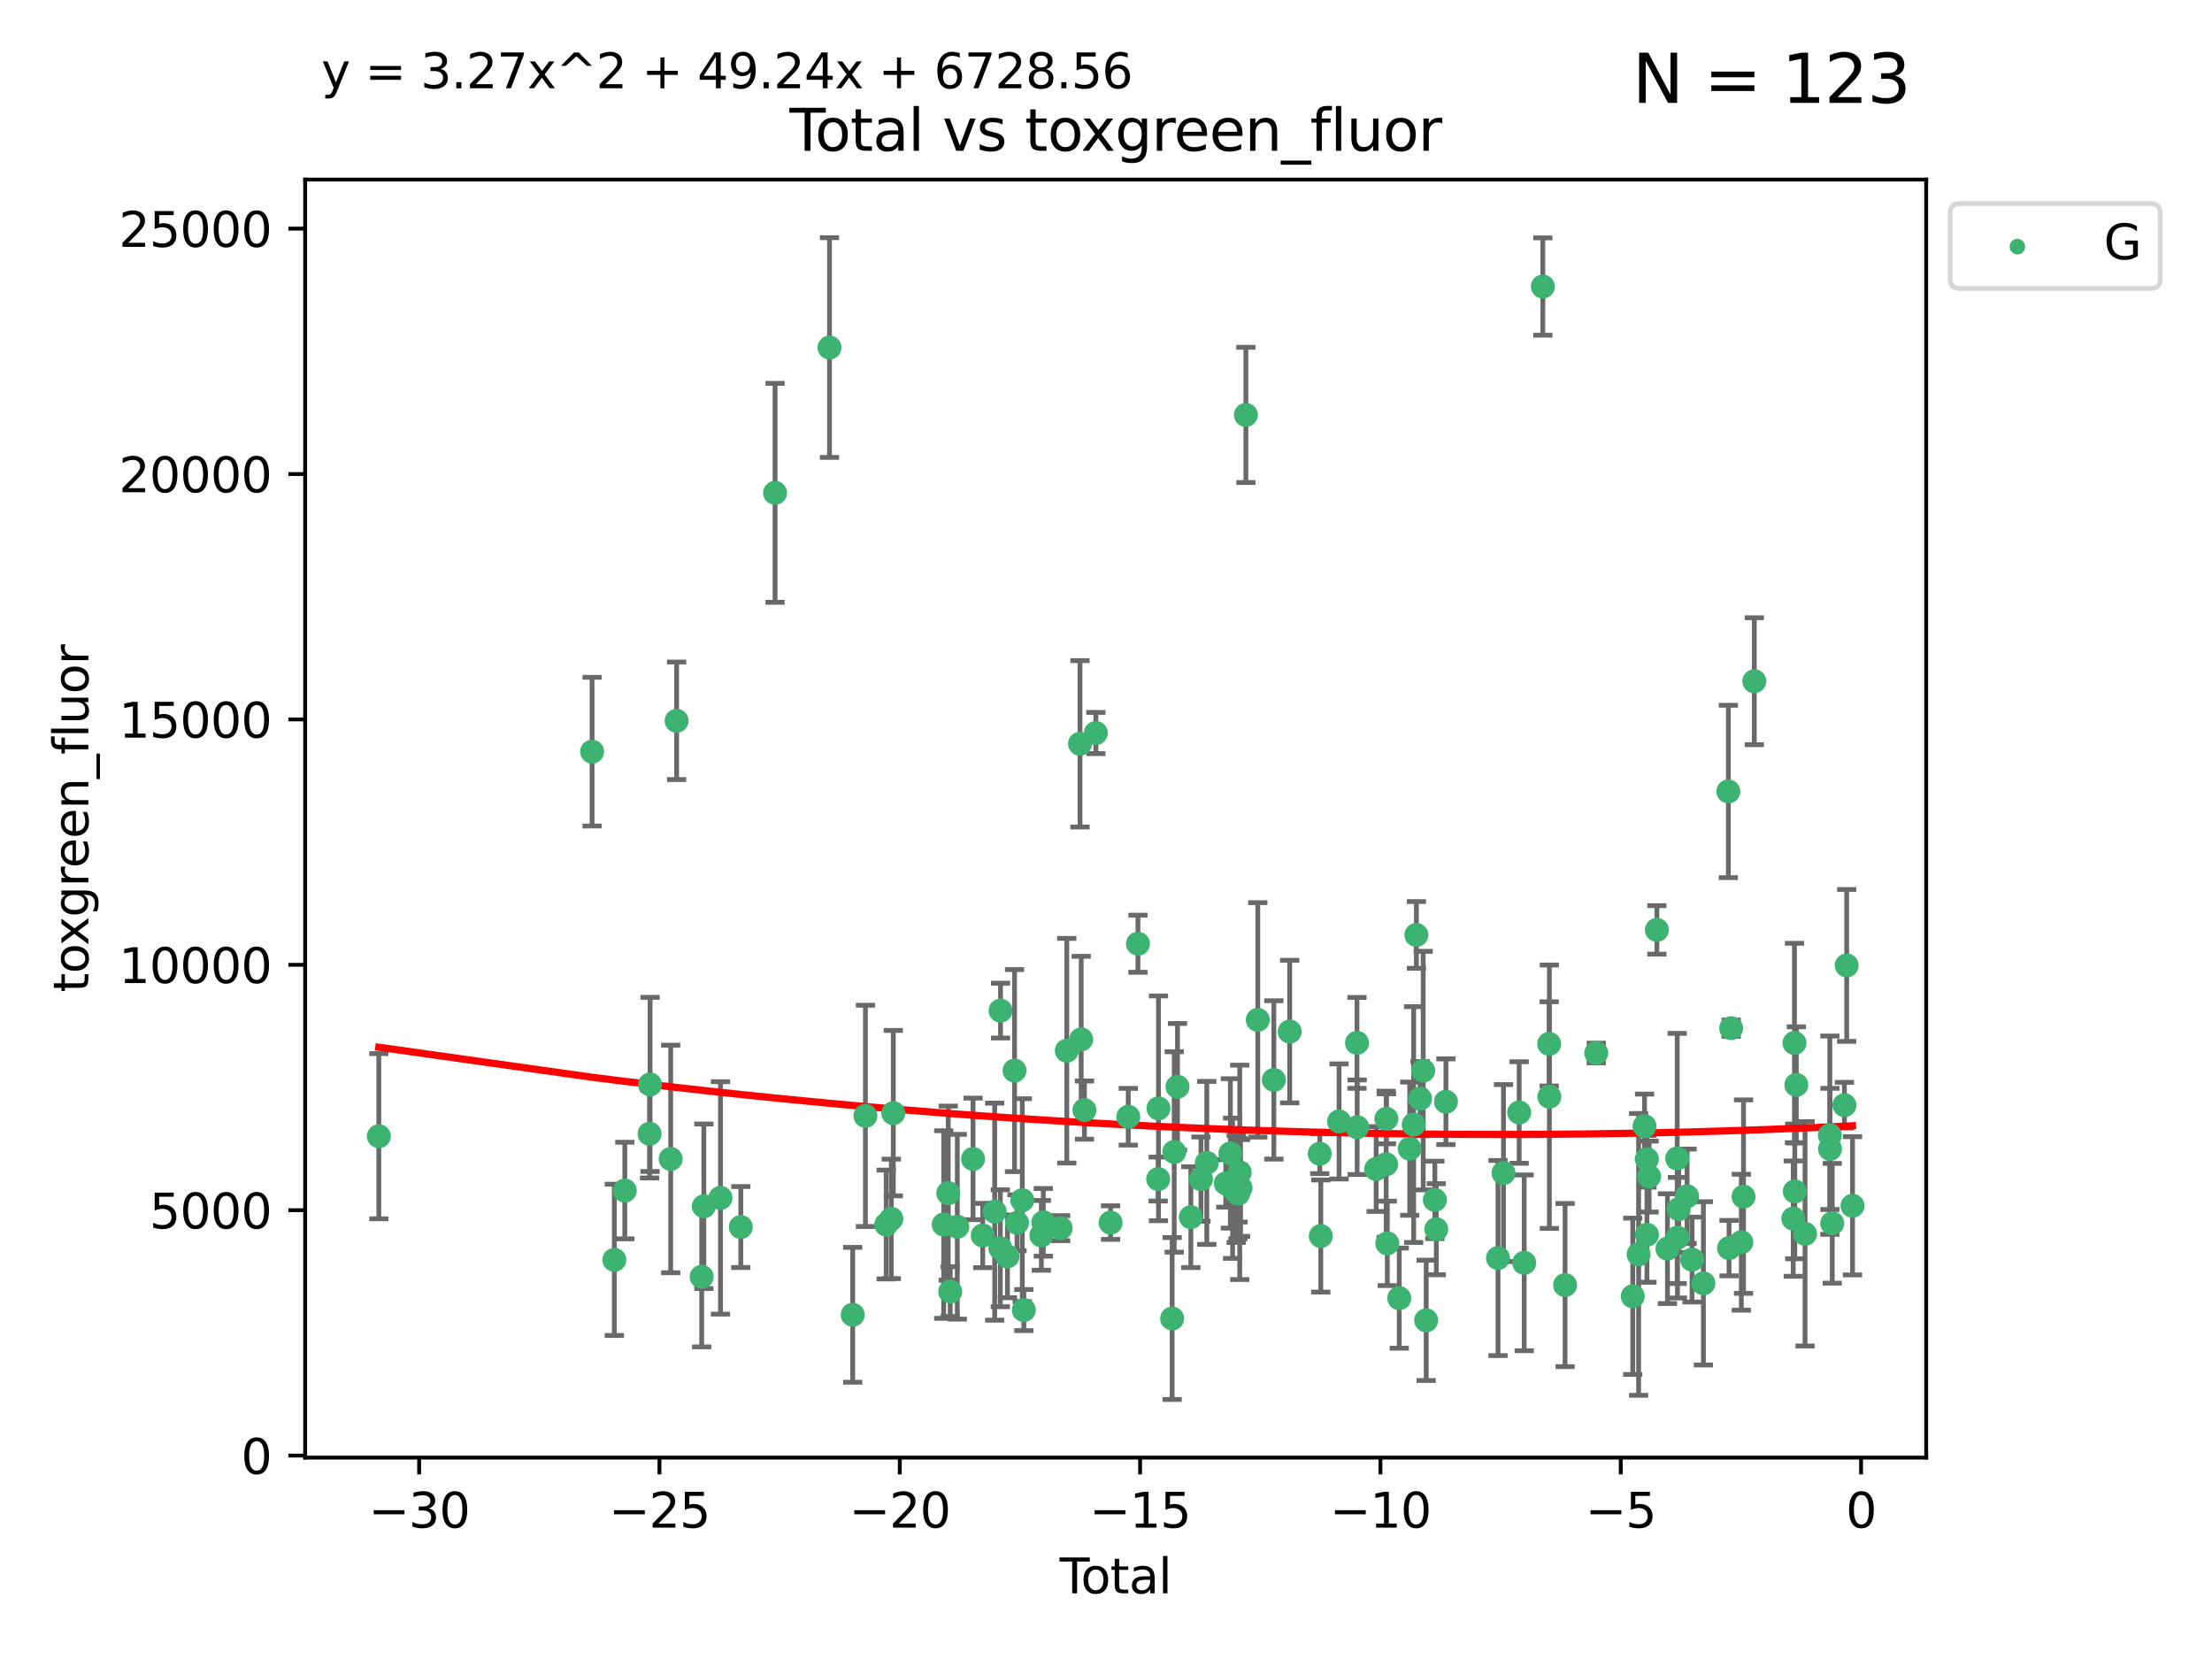 <?xml version="1.0" encoding="utf-8" standalone="no"?>
<!DOCTYPE svg PUBLIC "-//W3C//DTD SVG 1.1//EN"
  "http://www.w3.org/Graphics/SVG/1.1/DTD/svg11.dtd">
<svg xmlns:xlink="http://www.w3.org/1999/xlink" width="460.8pt" height="345.6pt" viewBox="0 0 460.8 345.6" xmlns="http://www.w3.org/2000/svg" version="1.1">
 <defs>
  <style type="text/css">*{stroke-linejoin: round; stroke-linecap: butt}</style>
 </defs>
 <g id="figure_1">
  <g id="patch_1">
   <path d="M 0 345.6 
L 460.8 345.6 
L 460.8 0 
L 0 0 
z
" style="fill: #ffffff"/>
  </g>
  <g id="axes_1">
   <g id="patch_2">
    <path d="M 63.571 303.64 
L 401.26 303.64 
L 401.26 37.411 
L 63.571 37.411 
z
" style="fill: #ffffff"/>
   </g>
   <g id="PathCollection_1">
    <defs>
     <path id="mcc6a976666" d="M 0 1.118 
C 0.297 1.118 0.581 1 0.791 0.791 
C 1 0.581 1.118 0.297 1.118 0 
C 1.118 -0.297 1 -0.581 0.791 -0.791 
C 0.581 -1 0.297 -1.118 0 -1.118 
C -0.297 -1.118 -0.581 -1 -0.791 -0.791 
C -1 -0.581 -1.118 -0.297 -1.118 0 
C -1.118 0.297 -1 0.581 -0.791 0.791 
C -0.581 1 -0.297 1.118 0 1.118 
z
" style="stroke: #3cb371"/>
    </defs>
    <g clip-path="url(#pd0ee7b9f17)">
     <use xlink:href="#mcc6a976666" x="78.921" y="236.694" style="fill: #3cb371; stroke: #3cb371"/>
     <use xlink:href="#mcc6a976666" x="123.34" y="156.587" style="fill: #3cb371; stroke: #3cb371"/>
     <use xlink:href="#mcc6a976666" x="127.975" y="262.448" style="fill: #3cb371; stroke: #3cb371"/>
     <use xlink:href="#mcc6a976666" x="130.158" y="248.016" style="fill: #3cb371; stroke: #3cb371"/>
     <use xlink:href="#mcc6a976666" x="135.313" y="236.181" style="fill: #3cb371; stroke: #3cb371"/>
     <use xlink:href="#mcc6a976666" x="135.418" y="225.907" style="fill: #3cb371; stroke: #3cb371"/>
     <use xlink:href="#mcc6a976666" x="139.719" y="241.434" style="fill: #3cb371; stroke: #3cb371"/>
     <use xlink:href="#mcc6a976666" x="140.953" y="150.155" style="fill: #3cb371; stroke: #3cb371"/>
     <use xlink:href="#mcc6a976666" x="146.172" y="265.973" style="fill: #3cb371; stroke: #3cb371"/>
     <use xlink:href="#mcc6a976666" x="146.624" y="251.288" style="fill: #3cb371; stroke: #3cb371"/>
     <use xlink:href="#mcc6a976666" x="150.087" y="249.546" style="fill: #3cb371; stroke: #3cb371"/>
     <use xlink:href="#mcc6a976666" x="154.322" y="255.611" style="fill: #3cb371; stroke: #3cb371"/>
     <use xlink:href="#mcc6a976666" x="161.459" y="102.667" style="fill: #3cb371; stroke: #3cb371"/>
     <use xlink:href="#mcc6a976666" x="172.8" y="72.399" style="fill: #3cb371; stroke: #3cb371"/>
     <use xlink:href="#mcc6a976666" x="177.634" y="273.893" style="fill: #3cb371; stroke: #3cb371"/>
     <use xlink:href="#mcc6a976666" x="180.285" y="232.456" style="fill: #3cb371; stroke: #3cb371"/>
     <use xlink:href="#mcc6a976666" x="184.617" y="255.093" style="fill: #3cb371; stroke: #3cb371"/>
     <use xlink:href="#mcc6a976666" x="185.68" y="253.912" style="fill: #3cb371; stroke: #3cb371"/>
     <use xlink:href="#mcc6a976666" x="186.092" y="231.887" style="fill: #3cb371; stroke: #3cb371"/>
     <use xlink:href="#mcc6a976666" x="196.589" y="255.094" style="fill: #3cb371; stroke: #3cb371"/>
     <use xlink:href="#mcc6a976666" x="197.538" y="248.553" style="fill: #3cb371; stroke: #3cb371"/>
     <use xlink:href="#mcc6a976666" x="197.947" y="269.061" style="fill: #3cb371; stroke: #3cb371"/>
     <use xlink:href="#mcc6a976666" x="199.422" y="255.553" style="fill: #3cb371; stroke: #3cb371"/>
     <use xlink:href="#mcc6a976666" x="202.703" y="241.424" style="fill: #3cb371; stroke: #3cb371"/>
     <use xlink:href="#mcc6a976666" x="204.719" y="257.381" style="fill: #3cb371; stroke: #3cb371"/>
     <use xlink:href="#mcc6a976666" x="207.215" y="252.408" style="fill: #3cb371; stroke: #3cb371"/>
     <use xlink:href="#mcc6a976666" x="208.384" y="260.028" style="fill: #3cb371; stroke: #3cb371"/>
     <use xlink:href="#mcc6a976666" x="208.429" y="210.528" style="fill: #3cb371; stroke: #3cb371"/>
     <use xlink:href="#mcc6a976666" x="209.873" y="261.723" style="fill: #3cb371; stroke: #3cb371"/>
     <use xlink:href="#mcc6a976666" x="211.346" y="223.024" style="fill: #3cb371; stroke: #3cb371"/>
     <use xlink:href="#mcc6a976666" x="211.861" y="254.736" style="fill: #3cb371; stroke: #3cb371"/>
     <use xlink:href="#mcc6a976666" x="212.96" y="250.022" style="fill: #3cb371; stroke: #3cb371"/>
     <use xlink:href="#mcc6a976666" x="213.284" y="272.91" style="fill: #3cb371; stroke: #3cb371"/>
     <use xlink:href="#mcc6a976666" x="216.932" y="257.345" style="fill: #3cb371; stroke: #3cb371"/>
     <use xlink:href="#mcc6a976666" x="217.342" y="254.63" style="fill: #3cb371; stroke: #3cb371"/>
     <use xlink:href="#mcc6a976666" x="220.949" y="255.85" style="fill: #3cb371; stroke: #3cb371"/>
     <use xlink:href="#mcc6a976666" x="222.232" y="218.879" style="fill: #3cb371; stroke: #3cb371"/>
     <use xlink:href="#mcc6a976666" x="224.985" y="154.946" style="fill: #3cb371; stroke: #3cb371"/>
     <use xlink:href="#mcc6a976666" x="225.232" y="216.53" style="fill: #3cb371; stroke: #3cb371"/>
     <use xlink:href="#mcc6a976666" x="225.91" y="231.252" style="fill: #3cb371; stroke: #3cb371"/>
     <use xlink:href="#mcc6a976666" x="228.284" y="152.701" style="fill: #3cb371; stroke: #3cb371"/>
     <use xlink:href="#mcc6a976666" x="231.358" y="254.692" style="fill: #3cb371; stroke: #3cb371"/>
     <use xlink:href="#mcc6a976666" x="235.037" y="232.641" style="fill: #3cb371; stroke: #3cb371"/>
     <use xlink:href="#mcc6a976666" x="237.057" y="196.596" style="fill: #3cb371; stroke: #3cb371"/>
     <use xlink:href="#mcc6a976666" x="241.274" y="245.62" style="fill: #3cb371; stroke: #3cb371"/>
     <use xlink:href="#mcc6a976666" x="241.332" y="230.886" style="fill: #3cb371; stroke: #3cb371"/>
     <use xlink:href="#mcc6a976666" x="244.179" y="274.673" style="fill: #3cb371; stroke: #3cb371"/>
     <use xlink:href="#mcc6a976666" x="244.614" y="239.972" style="fill: #3cb371; stroke: #3cb371"/>
     <use xlink:href="#mcc6a976666" x="245.293" y="226.392" style="fill: #3cb371; stroke: #3cb371"/>
     <use xlink:href="#mcc6a976666" x="248.074" y="253.553" style="fill: #3cb371; stroke: #3cb371"/>
     <use xlink:href="#mcc6a976666" x="250.184" y="245.634" style="fill: #3cb371; stroke: #3cb371"/>
     <use xlink:href="#mcc6a976666" x="251.397" y="242.251" style="fill: #3cb371; stroke: #3cb371"/>
     <use xlink:href="#mcc6a976666" x="255.353" y="246.521" style="fill: #3cb371; stroke: #3cb371"/>
     <use xlink:href="#mcc6a976666" x="256.308" y="240.279" style="fill: #3cb371; stroke: #3cb371"/>
     <use xlink:href="#mcc6a976666" x="256.773" y="247.537" style="fill: #3cb371; stroke: #3cb371"/>
     <use xlink:href="#mcc6a976666" x="257.523" y="247.68" style="fill: #3cb371; stroke: #3cb371"/>
     <use xlink:href="#mcc6a976666" x="257.891" y="247.604" style="fill: #3cb371; stroke: #3cb371"/>
     <use xlink:href="#mcc6a976666" x="257.921" y="248.66" style="fill: #3cb371; stroke: #3cb371"/>
     <use xlink:href="#mcc6a976666" x="258.26" y="244.22" style="fill: #3cb371; stroke: #3cb371"/>
     <use xlink:href="#mcc6a976666" x="258.427" y="247.472" style="fill: #3cb371; stroke: #3cb371"/>
     <use xlink:href="#mcc6a976666" x="259.541" y="86.434" style="fill: #3cb371; stroke: #3cb371"/>
     <use xlink:href="#mcc6a976666" x="262.019" y="212.458" style="fill: #3cb371; stroke: #3cb371"/>
     <use xlink:href="#mcc6a976666" x="265.367" y="224.964" style="fill: #3cb371; stroke: #3cb371"/>
     <use xlink:href="#mcc6a976666" x="268.669" y="214.892" style="fill: #3cb371; stroke: #3cb371"/>
     <use xlink:href="#mcc6a976666" x="274.927" y="240.343" style="fill: #3cb371; stroke: #3cb371"/>
     <use xlink:href="#mcc6a976666" x="275.145" y="257.485" style="fill: #3cb371; stroke: #3cb371"/>
     <use xlink:href="#mcc6a976666" x="278.953" y="233.619" style="fill: #3cb371; stroke: #3cb371"/>
     <use xlink:href="#mcc6a976666" x="282.685" y="217.252" style="fill: #3cb371; stroke: #3cb371"/>
     <use xlink:href="#mcc6a976666" x="282.723" y="234.822" style="fill: #3cb371; stroke: #3cb371"/>
     <use xlink:href="#mcc6a976666" x="286.678" y="243.536" style="fill: #3cb371; stroke: #3cb371"/>
     <use xlink:href="#mcc6a976666" x="288.76" y="242.532" style="fill: #3cb371; stroke: #3cb371"/>
     <use xlink:href="#mcc6a976666" x="288.811" y="233.067" style="fill: #3cb371; stroke: #3cb371"/>
     <use xlink:href="#mcc6a976666" x="288.999" y="259.018" style="fill: #3cb371; stroke: #3cb371"/>
     <use xlink:href="#mcc6a976666" x="291.487" y="270.428" style="fill: #3cb371; stroke: #3cb371"/>
     <use xlink:href="#mcc6a976666" x="293.67" y="239.296" style="fill: #3cb371; stroke: #3cb371"/>
     <use xlink:href="#mcc6a976666" x="294.491" y="234.265" style="fill: #3cb371; stroke: #3cb371"/>
     <use xlink:href="#mcc6a976666" x="295.062" y="194.769" style="fill: #3cb371; stroke: #3cb371"/>
     <use xlink:href="#mcc6a976666" x="295.834" y="228.867" style="fill: #3cb371; stroke: #3cb371"/>
     <use xlink:href="#mcc6a976666" x="296.481" y="223.029" style="fill: #3cb371; stroke: #3cb371"/>
     <use xlink:href="#mcc6a976666" x="297.098" y="275.052" style="fill: #3cb371; stroke: #3cb371"/>
     <use xlink:href="#mcc6a976666" x="298.908" y="249.963" style="fill: #3cb371; stroke: #3cb371"/>
     <use xlink:href="#mcc6a976666" x="299.206" y="256.068" style="fill: #3cb371; stroke: #3cb371"/>
     <use xlink:href="#mcc6a976666" x="301.211" y="229.509" style="fill: #3cb371; stroke: #3cb371"/>
     <use xlink:href="#mcc6a976666" x="312.063" y="262.072" style="fill: #3cb371; stroke: #3cb371"/>
     <use xlink:href="#mcc6a976666" x="313.205" y="244.368" style="fill: #3cb371; stroke: #3cb371"/>
     <use xlink:href="#mcc6a976666" x="316.471" y="231.753" style="fill: #3cb371; stroke: #3cb371"/>
     <use xlink:href="#mcc6a976666" x="317.518" y="263.071" style="fill: #3cb371; stroke: #3cb371"/>
     <use xlink:href="#mcc6a976666" x="321.401" y="59.688" style="fill: #3cb371; stroke: #3cb371"/>
     <use xlink:href="#mcc6a976666" x="322.726" y="217.458" style="fill: #3cb371; stroke: #3cb371"/>
     <use xlink:href="#mcc6a976666" x="322.76" y="228.467" style="fill: #3cb371; stroke: #3cb371"/>
     <use xlink:href="#mcc6a976666" x="326.035" y="267.7" style="fill: #3cb371; stroke: #3cb371"/>
     <use xlink:href="#mcc6a976666" x="332.527" y="219.359" style="fill: #3cb371; stroke: #3cb371"/>
     <use xlink:href="#mcc6a976666" x="340.134" y="270.046" style="fill: #3cb371; stroke: #3cb371"/>
     <use xlink:href="#mcc6a976666" x="341.35" y="261.314" style="fill: #3cb371; stroke: #3cb371"/>
     <use xlink:href="#mcc6a976666" x="342.589" y="234.611" style="fill: #3cb371; stroke: #3cb371"/>
     <use xlink:href="#mcc6a976666" x="343.08" y="241.451" style="fill: #3cb371; stroke: #3cb371"/>
     <use xlink:href="#mcc6a976666" x="343.091" y="257.217" style="fill: #3cb371; stroke: #3cb371"/>
     <use xlink:href="#mcc6a976666" x="343.542" y="245.099" style="fill: #3cb371; stroke: #3cb371"/>
     <use xlink:href="#mcc6a976666" x="345.157" y="193.717" style="fill: #3cb371; stroke: #3cb371"/>
     <use xlink:href="#mcc6a976666" x="347.365" y="260.113" style="fill: #3cb371; stroke: #3cb371"/>
     <use xlink:href="#mcc6a976666" x="349.391" y="241.321" style="fill: #3cb371; stroke: #3cb371"/>
     <use xlink:href="#mcc6a976666" x="349.442" y="257.835" style="fill: #3cb371; stroke: #3cb371"/>
     <use xlink:href="#mcc6a976666" x="349.701" y="251.88" style="fill: #3cb371; stroke: #3cb371"/>
     <use xlink:href="#mcc6a976666" x="351.456" y="249.207" style="fill: #3cb371; stroke: #3cb371"/>
     <use xlink:href="#mcc6a976666" x="352.489" y="262.395" style="fill: #3cb371; stroke: #3cb371"/>
     <use xlink:href="#mcc6a976666" x="354.85" y="267.343" style="fill: #3cb371; stroke: #3cb371"/>
     <use xlink:href="#mcc6a976666" x="360.049" y="164.872" style="fill: #3cb371; stroke: #3cb371"/>
     <use xlink:href="#mcc6a976666" x="360.193" y="260.007" style="fill: #3cb371; stroke: #3cb371"/>
     <use xlink:href="#mcc6a976666" x="360.632" y="214.182" style="fill: #3cb371; stroke: #3cb371"/>
     <use xlink:href="#mcc6a976666" x="362.749" y="258.775" style="fill: #3cb371; stroke: #3cb371"/>
     <use xlink:href="#mcc6a976666" x="363.206" y="249.281" style="fill: #3cb371; stroke: #3cb371"/>
     <use xlink:href="#mcc6a976666" x="365.453" y="141.909" style="fill: #3cb371; stroke: #3cb371"/>
     <use xlink:href="#mcc6a976666" x="373.565" y="253.858" style="fill: #3cb371; stroke: #3cb371"/>
     <use xlink:href="#mcc6a976666" x="373.823" y="217.274" style="fill: #3cb371; stroke: #3cb371"/>
     <use xlink:href="#mcc6a976666" x="373.887" y="248.19" style="fill: #3cb371; stroke: #3cb371"/>
     <use xlink:href="#mcc6a976666" x="374.208" y="226.004" style="fill: #3cb371; stroke: #3cb371"/>
     <use xlink:href="#mcc6a976666" x="376.024" y="257.032" style="fill: #3cb371; stroke: #3cb371"/>
     <use xlink:href="#mcc6a976666" x="381.192" y="236.481" style="fill: #3cb371; stroke: #3cb371"/>
     <use xlink:href="#mcc6a976666" x="381.224" y="239.345" style="fill: #3cb371; stroke: #3cb371"/>
     <use xlink:href="#mcc6a976666" x="381.69" y="254.834" style="fill: #3cb371; stroke: #3cb371"/>
     <use xlink:href="#mcc6a976666" x="384.228" y="230.224" style="fill: #3cb371; stroke: #3cb371"/>
     <use xlink:href="#mcc6a976666" x="384.7" y="201.116" style="fill: #3cb371; stroke: #3cb371"/>
     <use xlink:href="#mcc6a976666" x="385.911" y="251.188" style="fill: #3cb371; stroke: #3cb371"/>
    </g>
   </g>
   <g id="matplotlib.axis_1">
    <g id="xtick_1">
     <g id="line2d_1">
      <defs>
       <path id="m57440eff98" d="M 0 0 
L 0 3.5 
" style="stroke: #000000; stroke-width: 0.8"/>
      </defs>
      <g>
       <use xlink:href="#m57440eff98" x="87.313" y="303.64" style="stroke: #000000; stroke-width: 0.8"/>
      </g>
     </g>
     <g id="text_1">
      <!-- −30 -->
      <g transform="translate(76.761 318.238)scale(0.1 -0.1)">
       <defs>
        <path id="DejaVuSans-2212" d="M 678 2272 
L 4684 2272 
L 4684 1741 
L 678 1741 
L 678 2272 
z
" transform="scale(0.016)"/>
        <path id="DejaVuSans-33" d="M 2597 2516 
Q 3050 2419 3304 2112 
Q 3559 1806 3559 1356 
Q 3559 666 3084 287 
Q 2609 -91 1734 -91 
Q 1441 -91 1130 -33 
Q 819 25 488 141 
L 488 750 
Q 750 597 1062 519 
Q 1375 441 1716 441 
Q 2309 441 2620 675 
Q 2931 909 2931 1356 
Q 2931 1769 2642 2001 
Q 2353 2234 1838 2234 
L 1294 2234 
L 1294 2753 
L 1863 2753 
Q 2328 2753 2575 2939 
Q 2822 3125 2822 3475 
Q 2822 3834 2567 4026 
Q 2313 4219 1838 4219 
Q 1578 4219 1281 4162 
Q 984 4106 628 3988 
L 628 4550 
Q 988 4650 1302 4700 
Q 1616 4750 1894 4750 
Q 2613 4750 3031 4423 
Q 3450 4097 3450 3541 
Q 3450 3153 3228 2886 
Q 3006 2619 2597 2516 
z
" transform="scale(0.016)"/>
        <path id="DejaVuSans-30" d="M 2034 4250 
Q 1547 4250 1301 3770 
Q 1056 3291 1056 2328 
Q 1056 1369 1301 889 
Q 1547 409 2034 409 
Q 2525 409 2770 889 
Q 3016 1369 3016 2328 
Q 3016 3291 2770 3770 
Q 2525 4250 2034 4250 
z
M 2034 4750 
Q 2819 4750 3233 4129 
Q 3647 3509 3647 2328 
Q 3647 1150 3233 529 
Q 2819 -91 2034 -91 
Q 1250 -91 836 529 
Q 422 1150 422 2328 
Q 422 3509 836 4129 
Q 1250 4750 2034 4750 
z
" transform="scale(0.016)"/>
       </defs>
       <use xlink:href="#DejaVuSans-2212"/>
       <use xlink:href="#DejaVuSans-33" x="83.789"/>
       <use xlink:href="#DejaVuSans-30" x="147.412"/>
      </g>
     </g>
    </g>
    <g id="xtick_2">
     <g id="line2d_2">
      <g>
       <use xlink:href="#m57440eff98" x="137.377" y="303.64" style="stroke: #000000; stroke-width: 0.8"/>
      </g>
     </g>
     <g id="text_2">
      <!-- −25 -->
      <g transform="translate(126.825 318.238)scale(0.1 -0.1)">
       <defs>
        <path id="DejaVuSans-32" d="M 1228 531 
L 3431 531 
L 3431 0 
L 469 0 
L 469 531 
Q 828 903 1448 1529 
Q 2069 2156 2228 2338 
Q 2531 2678 2651 2914 
Q 2772 3150 2772 3378 
Q 2772 3750 2511 3984 
Q 2250 4219 1831 4219 
Q 1534 4219 1204 4116 
Q 875 4013 500 3803 
L 500 4441 
Q 881 4594 1212 4672 
Q 1544 4750 1819 4750 
Q 2544 4750 2975 4387 
Q 3406 4025 3406 3419 
Q 3406 3131 3298 2873 
Q 3191 2616 2906 2266 
Q 2828 2175 2409 1742 
Q 1991 1309 1228 531 
z
" transform="scale(0.016)"/>
        <path id="DejaVuSans-35" d="M 691 4666 
L 3169 4666 
L 3169 4134 
L 1269 4134 
L 1269 2991 
Q 1406 3038 1543 3061 
Q 1681 3084 1819 3084 
Q 2600 3084 3056 2656 
Q 3513 2228 3513 1497 
Q 3513 744 3044 326 
Q 2575 -91 1722 -91 
Q 1428 -91 1123 -41 
Q 819 9 494 109 
L 494 744 
Q 775 591 1075 516 
Q 1375 441 1709 441 
Q 2250 441 2565 725 
Q 2881 1009 2881 1497 
Q 2881 1984 2565 2268 
Q 2250 2553 1709 2553 
Q 1456 2553 1204 2497 
Q 953 2441 691 2322 
L 691 4666 
z
" transform="scale(0.016)"/>
       </defs>
       <use xlink:href="#DejaVuSans-2212"/>
       <use xlink:href="#DejaVuSans-32" x="83.789"/>
       <use xlink:href="#DejaVuSans-35" x="147.412"/>
      </g>
     </g>
    </g>
    <g id="xtick_3">
     <g id="line2d_3">
      <g>
       <use xlink:href="#m57440eff98" x="187.441" y="303.64" style="stroke: #000000; stroke-width: 0.8"/>
      </g>
     </g>
     <g id="text_3">
      <!-- −20 -->
      <g transform="translate(176.888 318.238)scale(0.1 -0.1)">
       <use xlink:href="#DejaVuSans-2212"/>
       <use xlink:href="#DejaVuSans-32" x="83.789"/>
       <use xlink:href="#DejaVuSans-30" x="147.412"/>
      </g>
     </g>
    </g>
    <g id="xtick_4">
     <g id="line2d_4">
      <g>
       <use xlink:href="#m57440eff98" x="237.504" y="303.64" style="stroke: #000000; stroke-width: 0.8"/>
      </g>
     </g>
     <g id="text_4">
      <!-- −15 -->
      <g transform="translate(226.952 318.238)scale(0.1 -0.1)">
       <defs>
        <path id="DejaVuSans-31" d="M 794 531 
L 1825 531 
L 1825 4091 
L 703 3866 
L 703 4441 
L 1819 4666 
L 2450 4666 
L 2450 531 
L 3481 531 
L 3481 0 
L 794 0 
L 794 531 
z
" transform="scale(0.016)"/>
       </defs>
       <use xlink:href="#DejaVuSans-2212"/>
       <use xlink:href="#DejaVuSans-31" x="83.789"/>
       <use xlink:href="#DejaVuSans-35" x="147.412"/>
      </g>
     </g>
    </g>
    <g id="xtick_5">
     <g id="line2d_5">
      <g>
       <use xlink:href="#m57440eff98" x="287.568" y="303.64" style="stroke: #000000; stroke-width: 0.8"/>
      </g>
     </g>
     <g id="text_5">
      <!-- −10 -->
      <g transform="translate(277.016 318.238)scale(0.1 -0.1)">
       <use xlink:href="#DejaVuSans-2212"/>
       <use xlink:href="#DejaVuSans-31" x="83.789"/>
       <use xlink:href="#DejaVuSans-30" x="147.412"/>
      </g>
     </g>
    </g>
    <g id="xtick_6">
     <g id="line2d_6">
      <g>
       <use xlink:href="#m57440eff98" x="337.632" y="303.64" style="stroke: #000000; stroke-width: 0.8"/>
      </g>
     </g>
     <g id="text_6">
      <!-- −5 -->
      <g transform="translate(330.261 318.238)scale(0.1 -0.1)">
       <use xlink:href="#DejaVuSans-2212"/>
       <use xlink:href="#DejaVuSans-35" x="83.789"/>
      </g>
     </g>
    </g>
    <g id="xtick_7">
     <g id="line2d_7">
      <g>
       <use xlink:href="#m57440eff98" x="387.696" y="303.64" style="stroke: #000000; stroke-width: 0.8"/>
      </g>
     </g>
     <g id="text_7">
      <!-- 0 -->
      <g transform="translate(384.514 318.238)scale(0.1 -0.1)">
       <use xlink:href="#DejaVuSans-30"/>
      </g>
     </g>
    </g>
    <g id="text_8">
     <!-- Total -->
     <g transform="translate(220.739 331.917)scale(0.1 -0.1)">
      <defs>
       <path id="DejaVuSans-54" d="M -19 4666 
L 3928 4666 
L 3928 4134 
L 2272 4134 
L 2272 0 
L 1638 0 
L 1638 4134 
L -19 4134 
L -19 4666 
z
" transform="scale(0.016)"/>
       <path id="DejaVuSans-6f" d="M 1959 3097 
Q 1497 3097 1228 2736 
Q 959 2375 959 1747 
Q 959 1119 1226 758 
Q 1494 397 1959 397 
Q 2419 397 2687 759 
Q 2956 1122 2956 1747 
Q 2956 2369 2687 2733 
Q 2419 3097 1959 3097 
z
M 1959 3584 
Q 2709 3584 3137 3096 
Q 3566 2609 3566 1747 
Q 3566 888 3137 398 
Q 2709 -91 1959 -91 
Q 1206 -91 779 398 
Q 353 888 353 1747 
Q 353 2609 779 3096 
Q 1206 3584 1959 3584 
z
" transform="scale(0.016)"/>
       <path id="DejaVuSans-74" d="M 1172 4494 
L 1172 3500 
L 2356 3500 
L 2356 3053 
L 1172 3053 
L 1172 1153 
Q 1172 725 1289 603 
Q 1406 481 1766 481 
L 2356 481 
L 2356 0 
L 1766 0 
Q 1100 0 847 248 
Q 594 497 594 1153 
L 594 3053 
L 172 3053 
L 172 3500 
L 594 3500 
L 594 4494 
L 1172 4494 
z
" transform="scale(0.016)"/>
       <path id="DejaVuSans-61" d="M 2194 1759 
Q 1497 1759 1228 1600 
Q 959 1441 959 1056 
Q 959 750 1161 570 
Q 1363 391 1709 391 
Q 2188 391 2477 730 
Q 2766 1069 2766 1631 
L 2766 1759 
L 2194 1759 
z
M 3341 1997 
L 3341 0 
L 2766 0 
L 2766 531 
Q 2569 213 2275 61 
Q 1981 -91 1556 -91 
Q 1019 -91 701 211 
Q 384 513 384 1019 
Q 384 1609 779 1909 
Q 1175 2209 1959 2209 
L 2766 2209 
L 2766 2266 
Q 2766 2663 2505 2880 
Q 2244 3097 1772 3097 
Q 1472 3097 1187 3025 
Q 903 2953 641 2809 
L 641 3341 
Q 956 3463 1253 3523 
Q 1550 3584 1831 3584 
Q 2591 3584 2966 3190 
Q 3341 2797 3341 1997 
z
" transform="scale(0.016)"/>
       <path id="DejaVuSans-6c" d="M 603 4863 
L 1178 4863 
L 1178 0 
L 603 0 
L 603 4863 
z
" transform="scale(0.016)"/>
      </defs>
      <use xlink:href="#DejaVuSans-54"/>
      <use xlink:href="#DejaVuSans-6f" x="44.084"/>
      <use xlink:href="#DejaVuSans-74" x="105.266"/>
      <use xlink:href="#DejaVuSans-61" x="144.475"/>
      <use xlink:href="#DejaVuSans-6c" x="205.754"/>
     </g>
    </g>
   </g>
   <g id="matplotlib.axis_2">
    <g id="ytick_1">
     <g id="line2d_8">
      <defs>
       <path id="m12174935cf" d="M 0 0 
L -3.5 0 
" style="stroke: #000000; stroke-width: 0.8"/>
      </defs>
      <g>
       <use xlink:href="#m12174935cf" x="63.571" y="303.228" style="stroke: #000000; stroke-width: 0.8"/>
      </g>
     </g>
     <g id="text_9">
      <!-- 0 -->
      <g transform="translate(50.209 307.027)scale(0.1 -0.1)">
       <use xlink:href="#DejaVuSans-30"/>
      </g>
     </g>
    </g>
    <g id="ytick_2">
     <g id="line2d_9">
      <g>
       <use xlink:href="#m12174935cf" x="63.571" y="252.108" style="stroke: #000000; stroke-width: 0.8"/>
      </g>
     </g>
     <g id="text_10">
      <!-- 5000 -->
      <g transform="translate(31.121 255.907)scale(0.1 -0.1)">
       <use xlink:href="#DejaVuSans-35"/>
       <use xlink:href="#DejaVuSans-30" x="63.623"/>
       <use xlink:href="#DejaVuSans-30" x="127.246"/>
       <use xlink:href="#DejaVuSans-30" x="190.869"/>
      </g>
     </g>
    </g>
    <g id="ytick_3">
     <g id="line2d_10">
      <g>
       <use xlink:href="#m12174935cf" x="63.571" y="200.988" style="stroke: #000000; stroke-width: 0.8"/>
      </g>
     </g>
     <g id="text_11">
      <!-- 10000 -->
      <g transform="translate(24.759 204.787)scale(0.1 -0.1)">
       <use xlink:href="#DejaVuSans-31"/>
       <use xlink:href="#DejaVuSans-30" x="63.623"/>
       <use xlink:href="#DejaVuSans-30" x="127.246"/>
       <use xlink:href="#DejaVuSans-30" x="190.869"/>
       <use xlink:href="#DejaVuSans-30" x="254.492"/>
      </g>
     </g>
    </g>
    <g id="ytick_4">
     <g id="line2d_11">
      <g>
       <use xlink:href="#m12174935cf" x="63.571" y="149.868" style="stroke: #000000; stroke-width: 0.8"/>
      </g>
     </g>
     <g id="text_12">
      <!-- 15000 -->
      <g transform="translate(24.759 153.667)scale(0.1 -0.1)">
       <use xlink:href="#DejaVuSans-31"/>
       <use xlink:href="#DejaVuSans-35" x="63.623"/>
       <use xlink:href="#DejaVuSans-30" x="127.246"/>
       <use xlink:href="#DejaVuSans-30" x="190.869"/>
       <use xlink:href="#DejaVuSans-30" x="254.492"/>
      </g>
     </g>
    </g>
    <g id="ytick_5">
     <g id="line2d_12">
      <g>
       <use xlink:href="#m12174935cf" x="63.571" y="98.748" style="stroke: #000000; stroke-width: 0.8"/>
      </g>
     </g>
     <g id="text_13">
      <!-- 20000 -->
      <g transform="translate(24.759 102.548)scale(0.1 -0.1)">
       <use xlink:href="#DejaVuSans-32"/>
       <use xlink:href="#DejaVuSans-30" x="63.623"/>
       <use xlink:href="#DejaVuSans-30" x="127.246"/>
       <use xlink:href="#DejaVuSans-30" x="190.869"/>
       <use xlink:href="#DejaVuSans-30" x="254.492"/>
      </g>
     </g>
    </g>
    <g id="ytick_6">
     <g id="line2d_13">
      <g>
       <use xlink:href="#m12174935cf" x="63.571" y="47.629" style="stroke: #000000; stroke-width: 0.8"/>
      </g>
     </g>
     <g id="text_14">
      <!-- 25000 -->
      <g transform="translate(24.759 51.428)scale(0.1 -0.1)">
       <use xlink:href="#DejaVuSans-32"/>
       <use xlink:href="#DejaVuSans-35" x="63.623"/>
       <use xlink:href="#DejaVuSans-30" x="127.246"/>
       <use xlink:href="#DejaVuSans-30" x="190.869"/>
       <use xlink:href="#DejaVuSans-30" x="254.492"/>
      </g>
     </g>
    </g>
    <g id="text_15">
     <!-- toxgreen_fluor -->
     <g transform="translate(18.401 206.72)rotate(-90)scale(0.1 -0.1)">
      <defs>
       <path id="DejaVuSans-78" d="M 3513 3500 
L 2247 1797 
L 3578 0 
L 2900 0 
L 1881 1375 
L 863 0 
L 184 0 
L 1544 1831 
L 300 3500 
L 978 3500 
L 1906 2253 
L 2834 3500 
L 3513 3500 
z
" transform="scale(0.016)"/>
       <path id="DejaVuSans-67" d="M 2906 1791 
Q 2906 2416 2648 2759 
Q 2391 3103 1925 3103 
Q 1463 3103 1205 2759 
Q 947 2416 947 1791 
Q 947 1169 1205 825 
Q 1463 481 1925 481 
Q 2391 481 2648 825 
Q 2906 1169 2906 1791 
z
M 3481 434 
Q 3481 -459 3084 -895 
Q 2688 -1331 1869 -1331 
Q 1566 -1331 1297 -1286 
Q 1028 -1241 775 -1147 
L 775 -588 
Q 1028 -725 1275 -790 
Q 1522 -856 1778 -856 
Q 2344 -856 2625 -561 
Q 2906 -266 2906 331 
L 2906 616 
Q 2728 306 2450 153 
Q 2172 0 1784 0 
Q 1141 0 747 490 
Q 353 981 353 1791 
Q 353 2603 747 3093 
Q 1141 3584 1784 3584 
Q 2172 3584 2450 3431 
Q 2728 3278 2906 2969 
L 2906 3500 
L 3481 3500 
L 3481 434 
z
" transform="scale(0.016)"/>
       <path id="DejaVuSans-72" d="M 2631 2963 
Q 2534 3019 2420 3045 
Q 2306 3072 2169 3072 
Q 1681 3072 1420 2755 
Q 1159 2438 1159 1844 
L 1159 0 
L 581 0 
L 581 3500 
L 1159 3500 
L 1159 2956 
Q 1341 3275 1631 3429 
Q 1922 3584 2338 3584 
Q 2397 3584 2469 3576 
Q 2541 3569 2628 3553 
L 2631 2963 
z
" transform="scale(0.016)"/>
       <path id="DejaVuSans-65" d="M 3597 1894 
L 3597 1613 
L 953 1613 
Q 991 1019 1311 708 
Q 1631 397 2203 397 
Q 2534 397 2845 478 
Q 3156 559 3463 722 
L 3463 178 
Q 3153 47 2828 -22 
Q 2503 -91 2169 -91 
Q 1331 -91 842 396 
Q 353 884 353 1716 
Q 353 2575 817 3079 
Q 1281 3584 2069 3584 
Q 2775 3584 3186 3129 
Q 3597 2675 3597 1894 
z
M 3022 2063 
Q 3016 2534 2758 2815 
Q 2500 3097 2075 3097 
Q 1594 3097 1305 2825 
Q 1016 2553 972 2059 
L 3022 2063 
z
" transform="scale(0.016)"/>
       <path id="DejaVuSans-6e" d="M 3513 2113 
L 3513 0 
L 2938 0 
L 2938 2094 
Q 2938 2591 2744 2837 
Q 2550 3084 2163 3084 
Q 1697 3084 1428 2787 
Q 1159 2491 1159 1978 
L 1159 0 
L 581 0 
L 581 3500 
L 1159 3500 
L 1159 2956 
Q 1366 3272 1645 3428 
Q 1925 3584 2291 3584 
Q 2894 3584 3203 3211 
Q 3513 2838 3513 2113 
z
" transform="scale(0.016)"/>
       <path id="DejaVuSans-5f" d="M 3263 -1063 
L 3263 -1509 
L -63 -1509 
L -63 -1063 
L 3263 -1063 
z
" transform="scale(0.016)"/>
       <path id="DejaVuSans-66" d="M 2375 4863 
L 2375 4384 
L 1825 4384 
Q 1516 4384 1395 4259 
Q 1275 4134 1275 3809 
L 1275 3500 
L 2222 3500 
L 2222 3053 
L 1275 3053 
L 1275 0 
L 697 0 
L 697 3053 
L 147 3053 
L 147 3500 
L 697 3500 
L 697 3744 
Q 697 4328 969 4595 
Q 1241 4863 1831 4863 
L 2375 4863 
z
" transform="scale(0.016)"/>
       <path id="DejaVuSans-75" d="M 544 1381 
L 544 3500 
L 1119 3500 
L 1119 1403 
Q 1119 906 1312 657 
Q 1506 409 1894 409 
Q 2359 409 2629 706 
Q 2900 1003 2900 1516 
L 2900 3500 
L 3475 3500 
L 3475 0 
L 2900 0 
L 2900 538 
Q 2691 219 2414 64 
Q 2138 -91 1772 -91 
Q 1169 -91 856 284 
Q 544 659 544 1381 
z
M 1991 3584 
L 1991 3584 
z
" transform="scale(0.016)"/>
      </defs>
      <use xlink:href="#DejaVuSans-74"/>
      <use xlink:href="#DejaVuSans-6f" x="39.209"/>
      <use xlink:href="#DejaVuSans-78" x="97.266"/>
      <use xlink:href="#DejaVuSans-67" x="156.445"/>
      <use xlink:href="#DejaVuSans-72" x="219.922"/>
      <use xlink:href="#DejaVuSans-65" x="258.785"/>
      <use xlink:href="#DejaVuSans-65" x="320.309"/>
      <use xlink:href="#DejaVuSans-6e" x="381.832"/>
      <use xlink:href="#DejaVuSans-5f" x="445.211"/>
      <use xlink:href="#DejaVuSans-66" x="495.211"/>
      <use xlink:href="#DejaVuSans-6c" x="530.416"/>
      <use xlink:href="#DejaVuSans-75" x="558.199"/>
      <use xlink:href="#DejaVuSans-6f" x="621.578"/>
      <use xlink:href="#DejaVuSans-72" x="682.76"/>
     </g>
    </g>
   </g>
   <g id="LineCollection_1">
    <path d="M 78.921 253.903 
L 78.921 219.485 
" clip-path="url(#pd0ee7b9f17)" style="fill: none; stroke: #696969"/>
    <path d="M 123.34 172.076 
L 123.34 141.097 
" clip-path="url(#pd0ee7b9f17)" style="fill: none; stroke: #696969"/>
    <path d="M 127.975 278.207 
L 127.975 246.69 
" clip-path="url(#pd0ee7b9f17)" style="fill: none; stroke: #696969"/>
    <path d="M 130.158 258.077 
L 130.158 237.954 
" clip-path="url(#pd0ee7b9f17)" style="fill: none; stroke: #696969"/>
    <path d="M 135.313 245.392 
L 135.313 226.97 
" clip-path="url(#pd0ee7b9f17)" style="fill: none; stroke: #696969"/>
    <path d="M 135.418 244.049 
L 135.418 207.766 
" clip-path="url(#pd0ee7b9f17)" style="fill: none; stroke: #696969"/>
    <path d="M 139.719 265.136 
L 139.719 217.732 
" clip-path="url(#pd0ee7b9f17)" style="fill: none; stroke: #696969"/>
    <path d="M 140.953 162.397 
L 140.953 137.913 
" clip-path="url(#pd0ee7b9f17)" style="fill: none; stroke: #696969"/>
    <path d="M 146.172 280.574 
L 146.172 251.373 
" clip-path="url(#pd0ee7b9f17)" style="fill: none; stroke: #696969"/>
    <path d="M 146.624 268.427 
L 146.624 234.149 
" clip-path="url(#pd0ee7b9f17)" style="fill: none; stroke: #696969"/>
    <path d="M 150.087 273.754 
L 150.087 225.339 
" clip-path="url(#pd0ee7b9f17)" style="fill: none; stroke: #696969"/>
    <path d="M 154.322 264.043 
L 154.322 247.18 
" clip-path="url(#pd0ee7b9f17)" style="fill: none; stroke: #696969"/>
    <path d="M 161.459 125.471 
L 161.459 79.863 
" clip-path="url(#pd0ee7b9f17)" style="fill: none; stroke: #696969"/>
    <path d="M 172.8 95.285 
L 172.8 49.513 
" clip-path="url(#pd0ee7b9f17)" style="fill: none; stroke: #696969"/>
    <path d="M 177.634 287.939 
L 177.634 259.848 
" clip-path="url(#pd0ee7b9f17)" style="fill: none; stroke: #696969"/>
    <path d="M 180.285 255.504 
L 180.285 209.408 
" clip-path="url(#pd0ee7b9f17)" style="fill: none; stroke: #696969"/>
    <path d="M 184.617 266.436 
L 184.617 243.751 
" clip-path="url(#pd0ee7b9f17)" style="fill: none; stroke: #696969"/>
    <path d="M 185.68 266.356 
L 185.68 241.468 
" clip-path="url(#pd0ee7b9f17)" style="fill: none; stroke: #696969"/>
    <path d="M 186.092 249.114 
L 186.092 214.659 
" clip-path="url(#pd0ee7b9f17)" style="fill: none; stroke: #696969"/>
    <path d="M 196.589 274.635 
L 196.589 235.554 
" clip-path="url(#pd0ee7b9f17)" style="fill: none; stroke: #696969"/>
    <path d="M 197.538 266.686 
L 197.538 230.419 
" clip-path="url(#pd0ee7b9f17)" style="fill: none; stroke: #696969"/>
    <path d="M 197.947 274.242 
L 197.947 263.881 
" clip-path="url(#pd0ee7b9f17)" style="fill: none; stroke: #696969"/>
    <path d="M 199.422 274.804 
L 199.422 236.301 
" clip-path="url(#pd0ee7b9f17)" style="fill: none; stroke: #696969"/>
    <path d="M 202.703 254.088 
L 202.703 228.759 
" clip-path="url(#pd0ee7b9f17)" style="fill: none; stroke: #696969"/>
    <path d="M 204.719 264.075 
L 204.719 250.687 
" clip-path="url(#pd0ee7b9f17)" style="fill: none; stroke: #696969"/>
    <path d="M 207.215 275.017 
L 207.215 229.799 
" clip-path="url(#pd0ee7b9f17)" style="fill: none; stroke: #696969"/>
    <path d="M 208.384 272.206 
L 208.384 247.85 
" clip-path="url(#pd0ee7b9f17)" style="fill: none; stroke: #696969"/>
    <path d="M 208.429 216.239 
L 208.429 204.817 
" clip-path="url(#pd0ee7b9f17)" style="fill: none; stroke: #696969"/>
    <path d="M 209.873 270.34 
L 209.873 253.105 
" clip-path="url(#pd0ee7b9f17)" style="fill: none; stroke: #696969"/>
    <path d="M 211.346 244.073 
L 211.346 201.976 
" clip-path="url(#pd0ee7b9f17)" style="fill: none; stroke: #696969"/>
    <path d="M 211.861 260.572 
L 211.861 248.9 
" clip-path="url(#pd0ee7b9f17)" style="fill: none; stroke: #696969"/>
    <path d="M 212.96 271.16 
L 212.96 228.884 
" clip-path="url(#pd0ee7b9f17)" style="fill: none; stroke: #696969"/>
    <path d="M 213.284 277.184 
L 213.284 268.637 
" clip-path="url(#pd0ee7b9f17)" style="fill: none; stroke: #696969"/>
    <path d="M 216.932 264.61 
L 216.932 250.081 
" clip-path="url(#pd0ee7b9f17)" style="fill: none; stroke: #696969"/>
    <path d="M 217.342 261.677 
L 217.342 247.582 
" clip-path="url(#pd0ee7b9f17)" style="fill: none; stroke: #696969"/>
    <path d="M 220.949 258.46 
L 220.949 253.241 
" clip-path="url(#pd0ee7b9f17)" style="fill: none; stroke: #696969"/>
    <path d="M 222.232 242.275 
L 222.232 195.482 
" clip-path="url(#pd0ee7b9f17)" style="fill: none; stroke: #696969"/>
    <path d="M 224.985 172.28 
L 224.985 137.612 
" clip-path="url(#pd0ee7b9f17)" style="fill: none; stroke: #696969"/>
    <path d="M 225.232 233.842 
L 225.232 199.217 
" clip-path="url(#pd0ee7b9f17)" style="fill: none; stroke: #696969"/>
    <path d="M 225.91 237.315 
L 225.91 225.189 
" clip-path="url(#pd0ee7b9f17)" style="fill: none; stroke: #696969"/>
    <path d="M 228.284 156.991 
L 228.284 148.411 
" clip-path="url(#pd0ee7b9f17)" style="fill: none; stroke: #696969"/>
    <path d="M 231.358 258.193 
L 231.358 251.191 
" clip-path="url(#pd0ee7b9f17)" style="fill: none; stroke: #696969"/>
    <path d="M 235.037 238.545 
L 235.037 226.736 
" clip-path="url(#pd0ee7b9f17)" style="fill: none; stroke: #696969"/>
    <path d="M 237.057 202.543 
L 237.057 190.649 
" clip-path="url(#pd0ee7b9f17)" style="fill: none; stroke: #696969"/>
    <path d="M 241.274 250.202 
L 241.274 241.038 
" clip-path="url(#pd0ee7b9f17)" style="fill: none; stroke: #696969"/>
    <path d="M 241.332 254.293 
L 241.332 207.478 
" clip-path="url(#pd0ee7b9f17)" style="fill: none; stroke: #696969"/>
    <path d="M 244.179 291.539 
L 244.179 257.807 
" clip-path="url(#pd0ee7b9f17)" style="fill: none; stroke: #696969"/>
    <path d="M 244.614 260.844 
L 244.614 219.099 
" clip-path="url(#pd0ee7b9f17)" style="fill: none; stroke: #696969"/>
    <path d="M 245.293 239.568 
L 245.293 213.216 
" clip-path="url(#pd0ee7b9f17)" style="fill: none; stroke: #696969"/>
    <path d="M 248.074 264.058 
L 248.074 243.048 
" clip-path="url(#pd0ee7b9f17)" style="fill: none; stroke: #696969"/>
    <path d="M 250.184 254.411 
L 250.184 236.857 
" clip-path="url(#pd0ee7b9f17)" style="fill: none; stroke: #696969"/>
    <path d="M 251.397 259.226 
L 251.397 225.276 
" clip-path="url(#pd0ee7b9f17)" style="fill: none; stroke: #696969"/>
    <path d="M 255.353 251.465 
L 255.353 241.576 
" clip-path="url(#pd0ee7b9f17)" style="fill: none; stroke: #696969"/>
    <path d="M 256.308 255.839 
L 256.308 224.719 
" clip-path="url(#pd0ee7b9f17)" style="fill: none; stroke: #696969"/>
    <path d="M 256.773 262.15 
L 256.773 232.925 
" clip-path="url(#pd0ee7b9f17)" style="fill: none; stroke: #696969"/>
    <path d="M 257.523 258.826 
L 257.523 236.535 
" clip-path="url(#pd0ee7b9f17)" style="fill: none; stroke: #696969"/>
    <path d="M 257.891 258.056 
L 257.891 237.151 
" clip-path="url(#pd0ee7b9f17)" style="fill: none; stroke: #696969"/>
    <path d="M 257.921 254.575 
L 257.921 242.745 
" clip-path="url(#pd0ee7b9f17)" style="fill: none; stroke: #696969"/>
    <path d="M 258.26 266.548 
L 258.26 221.893 
" clip-path="url(#pd0ee7b9f17)" style="fill: none; stroke: #696969"/>
    <path d="M 258.427 257.55 
L 258.427 237.393 
" clip-path="url(#pd0ee7b9f17)" style="fill: none; stroke: #696969"/>
    <path d="M 259.541 100.526 
L 259.541 72.342 
" clip-path="url(#pd0ee7b9f17)" style="fill: none; stroke: #696969"/>
    <path d="M 262.019 236.874 
L 262.019 188.042 
" clip-path="url(#pd0ee7b9f17)" style="fill: none; stroke: #696969"/>
    <path d="M 265.367 241.46 
L 265.367 208.469 
" clip-path="url(#pd0ee7b9f17)" style="fill: none; stroke: #696969"/>
    <path d="M 268.669 229.744 
L 268.669 200.041 
" clip-path="url(#pd0ee7b9f17)" style="fill: none; stroke: #696969"/>
    <path d="M 274.927 244.492 
L 274.927 236.194 
" clip-path="url(#pd0ee7b9f17)" style="fill: none; stroke: #696969"/>
    <path d="M 275.145 269.163 
L 275.145 245.807 
" clip-path="url(#pd0ee7b9f17)" style="fill: none; stroke: #696969"/>
    <path d="M 278.953 245.61 
L 278.953 221.628 
" clip-path="url(#pd0ee7b9f17)" style="fill: none; stroke: #696969"/>
    <path d="M 282.685 226.72 
L 282.685 207.783 
" clip-path="url(#pd0ee7b9f17)" style="fill: none; stroke: #696969"/>
    <path d="M 282.723 244.669 
L 282.723 224.975 
" clip-path="url(#pd0ee7b9f17)" style="fill: none; stroke: #696969"/>
    <path d="M 286.678 252.361 
L 286.678 234.711 
" clip-path="url(#pd0ee7b9f17)" style="fill: none; stroke: #696969"/>
    <path d="M 288.76 257.754 
L 288.76 227.31 
" clip-path="url(#pd0ee7b9f17)" style="fill: none; stroke: #696969"/>
    <path d="M 288.811 238.276 
L 288.811 227.857 
" clip-path="url(#pd0ee7b9f17)" style="fill: none; stroke: #696969"/>
    <path d="M 288.999 267.809 
L 288.999 250.226 
" clip-path="url(#pd0ee7b9f17)" style="fill: none; stroke: #696969"/>
    <path d="M 291.487 280.862 
L 291.487 259.994 
" clip-path="url(#pd0ee7b9f17)" style="fill: none; stroke: #696969"/>
    <path d="M 293.67 253.168 
L 293.67 225.424 
" clip-path="url(#pd0ee7b9f17)" style="fill: none; stroke: #696969"/>
    <path d="M 294.491 258.825 
L 294.491 209.706 
" clip-path="url(#pd0ee7b9f17)" style="fill: none; stroke: #696969"/>
    <path d="M 295.062 201.717 
L 295.062 187.82 
" clip-path="url(#pd0ee7b9f17)" style="fill: none; stroke: #696969"/>
    <path d="M 295.834 236.6 
L 295.834 221.135 
" clip-path="url(#pd0ee7b9f17)" style="fill: none; stroke: #696969"/>
    <path d="M 296.481 247.879 
L 296.481 198.18 
" clip-path="url(#pd0ee7b9f17)" style="fill: none; stroke: #696969"/>
    <path d="M 297.098 287.583 
L 297.098 262.52 
" clip-path="url(#pd0ee7b9f17)" style="fill: none; stroke: #696969"/>
    <path d="M 298.908 258.026 
L 298.908 241.899 
" clip-path="url(#pd0ee7b9f17)" style="fill: none; stroke: #696969"/>
    <path d="M 299.206 265.554 
L 299.206 246.582 
" clip-path="url(#pd0ee7b9f17)" style="fill: none; stroke: #696969"/>
    <path d="M 301.211 238.437 
L 301.211 220.581 
" clip-path="url(#pd0ee7b9f17)" style="fill: none; stroke: #696969"/>
    <path d="M 312.063 282.398 
L 312.063 241.747 
" clip-path="url(#pd0ee7b9f17)" style="fill: none; stroke: #696969"/>
    <path d="M 313.205 262.805 
L 313.205 225.932 
" clip-path="url(#pd0ee7b9f17)" style="fill: none; stroke: #696969"/>
    <path d="M 316.471 242.333 
L 316.471 221.174 
" clip-path="url(#pd0ee7b9f17)" style="fill: none; stroke: #696969"/>
    <path d="M 317.518 281.379 
L 317.518 244.764 
" clip-path="url(#pd0ee7b9f17)" style="fill: none; stroke: #696969"/>
    <path d="M 321.401 69.827 
L 321.401 49.549 
" clip-path="url(#pd0ee7b9f17)" style="fill: none; stroke: #696969"/>
    <path d="M 322.726 226.225 
L 322.726 208.69 
" clip-path="url(#pd0ee7b9f17)" style="fill: none; stroke: #696969"/>
    <path d="M 322.76 255.906 
L 322.76 201.027 
" clip-path="url(#pd0ee7b9f17)" style="fill: none; stroke: #696969"/>
    <path d="M 326.035 284.691 
L 326.035 250.709 
" clip-path="url(#pd0ee7b9f17)" style="fill: none; stroke: #696969"/>
    <path d="M 332.527 221.409 
L 332.527 217.31 
" clip-path="url(#pd0ee7b9f17)" style="fill: none; stroke: #696969"/>
    <path d="M 340.134 286.329 
L 340.134 253.763 
" clip-path="url(#pd0ee7b9f17)" style="fill: none; stroke: #696969"/>
    <path d="M 341.35 290.668 
L 341.35 231.959 
" clip-path="url(#pd0ee7b9f17)" style="fill: none; stroke: #696969"/>
    <path d="M 342.589 241.305 
L 342.589 227.916 
" clip-path="url(#pd0ee7b9f17)" style="fill: none; stroke: #696969"/>
    <path d="M 343.08 246.379 
L 343.08 236.523 
" clip-path="url(#pd0ee7b9f17)" style="fill: none; stroke: #696969"/>
    <path d="M 343.091 267.118 
L 343.091 247.316 
" clip-path="url(#pd0ee7b9f17)" style="fill: none; stroke: #696969"/>
    <path d="M 343.542 252.489 
L 343.542 237.71 
" clip-path="url(#pd0ee7b9f17)" style="fill: none; stroke: #696969"/>
    <path d="M 345.157 198.767 
L 345.157 188.667 
" clip-path="url(#pd0ee7b9f17)" style="fill: none; stroke: #696969"/>
    <path d="M 347.365 271.543 
L 347.365 248.684 
" clip-path="url(#pd0ee7b9f17)" style="fill: none; stroke: #696969"/>
    <path d="M 349.391 267.375 
L 349.391 215.266 
" clip-path="url(#pd0ee7b9f17)" style="fill: none; stroke: #696969"/>
    <path d="M 349.442 270.393 
L 349.442 245.276 
" clip-path="url(#pd0ee7b9f17)" style="fill: none; stroke: #696969"/>
    <path d="M 349.701 260.921 
L 349.701 242.838 
" clip-path="url(#pd0ee7b9f17)" style="fill: none; stroke: #696969"/>
    <path d="M 351.456 259.045 
L 351.456 239.369 
" clip-path="url(#pd0ee7b9f17)" style="fill: none; stroke: #696969"/>
    <path d="M 352.489 271.243 
L 352.489 253.548 
" clip-path="url(#pd0ee7b9f17)" style="fill: none; stroke: #696969"/>
    <path d="M 354.85 284.352 
L 354.85 250.334 
" clip-path="url(#pd0ee7b9f17)" style="fill: none; stroke: #696969"/>
    <path d="M 360.049 182.825 
L 360.049 146.919 
" clip-path="url(#pd0ee7b9f17)" style="fill: none; stroke: #696969"/>
    <path d="M 360.193 265.785 
L 360.193 254.23 
" clip-path="url(#pd0ee7b9f17)" style="fill: none; stroke: #696969"/>
    <path d="M 360.632 215.878 
L 360.632 212.486 
" clip-path="url(#pd0ee7b9f17)" style="fill: none; stroke: #696969"/>
    <path d="M 362.749 272.931 
L 362.749 244.619 
" clip-path="url(#pd0ee7b9f17)" style="fill: none; stroke: #696969"/>
    <path d="M 363.206 269.433 
L 363.206 229.128 
" clip-path="url(#pd0ee7b9f17)" style="fill: none; stroke: #696969"/>
    <path d="M 365.453 155.135 
L 365.453 128.682 
" clip-path="url(#pd0ee7b9f17)" style="fill: none; stroke: #696969"/>
    <path d="M 373.565 265.87 
L 373.565 241.846 
" clip-path="url(#pd0ee7b9f17)" style="fill: none; stroke: #696969"/>
    <path d="M 373.823 238.041 
L 373.823 196.507 
" clip-path="url(#pd0ee7b9f17)" style="fill: none; stroke: #696969"/>
    <path d="M 373.887 262.227 
L 373.887 234.153 
" clip-path="url(#pd0ee7b9f17)" style="fill: none; stroke: #696969"/>
    <path d="M 374.208 238.104 
L 374.208 213.903 
" clip-path="url(#pd0ee7b9f17)" style="fill: none; stroke: #696969"/>
    <path d="M 376.024 280.395 
L 376.024 233.668 
" clip-path="url(#pd0ee7b9f17)" style="fill: none; stroke: #696969"/>
    <path d="M 381.192 257.135 
L 381.192 215.827 
" clip-path="url(#pd0ee7b9f17)" style="fill: none; stroke: #696969"/>
    <path d="M 381.224 251.967 
L 381.224 226.723 
" clip-path="url(#pd0ee7b9f17)" style="fill: none; stroke: #696969"/>
    <path d="M 381.69 267.308 
L 381.69 242.361 
" clip-path="url(#pd0ee7b9f17)" style="fill: none; stroke: #696969"/>
    <path d="M 384.228 234.986 
L 384.228 225.463 
" clip-path="url(#pd0ee7b9f17)" style="fill: none; stroke: #696969"/>
    <path d="M 384.7 216.937 
L 384.7 185.295 
" clip-path="url(#pd0ee7b9f17)" style="fill: none; stroke: #696969"/>
    <path d="M 385.911 265.584 
L 385.911 236.791 
" clip-path="url(#pd0ee7b9f17)" style="fill: none; stroke: #696969"/>
   </g>
   <g id="line2d_14">
    <defs>
     <path id="m699443d553" d="M 2 0 
L -2 -0 
" style="stroke: #696969"/>
    </defs>
    <g clip-path="url(#pd0ee7b9f17)">
     <use xlink:href="#m699443d553" x="78.921" y="253.903" style="fill: #696969; stroke: #696969"/>
     <use xlink:href="#m699443d553" x="123.34" y="172.076" style="fill: #696969; stroke: #696969"/>
     <use xlink:href="#m699443d553" x="127.975" y="278.207" style="fill: #696969; stroke: #696969"/>
     <use xlink:href="#m699443d553" x="130.158" y="258.077" style="fill: #696969; stroke: #696969"/>
     <use xlink:href="#m699443d553" x="135.313" y="245.392" style="fill: #696969; stroke: #696969"/>
     <use xlink:href="#m699443d553" x="135.418" y="244.049" style="fill: #696969; stroke: #696969"/>
     <use xlink:href="#m699443d553" x="139.719" y="265.136" style="fill: #696969; stroke: #696969"/>
     <use xlink:href="#m699443d553" x="140.953" y="162.397" style="fill: #696969; stroke: #696969"/>
     <use xlink:href="#m699443d553" x="146.172" y="280.574" style="fill: #696969; stroke: #696969"/>
     <use xlink:href="#m699443d553" x="146.624" y="268.427" style="fill: #696969; stroke: #696969"/>
     <use xlink:href="#m699443d553" x="150.087" y="273.754" style="fill: #696969; stroke: #696969"/>
     <use xlink:href="#m699443d553" x="154.322" y="264.043" style="fill: #696969; stroke: #696969"/>
     <use xlink:href="#m699443d553" x="161.459" y="125.471" style="fill: #696969; stroke: #696969"/>
     <use xlink:href="#m699443d553" x="172.8" y="95.285" style="fill: #696969; stroke: #696969"/>
     <use xlink:href="#m699443d553" x="177.634" y="287.939" style="fill: #696969; stroke: #696969"/>
     <use xlink:href="#m699443d553" x="180.285" y="255.504" style="fill: #696969; stroke: #696969"/>
     <use xlink:href="#m699443d553" x="184.617" y="266.436" style="fill: #696969; stroke: #696969"/>
     <use xlink:href="#m699443d553" x="185.68" y="266.356" style="fill: #696969; stroke: #696969"/>
     <use xlink:href="#m699443d553" x="186.092" y="249.114" style="fill: #696969; stroke: #696969"/>
     <use xlink:href="#m699443d553" x="196.589" y="274.635" style="fill: #696969; stroke: #696969"/>
     <use xlink:href="#m699443d553" x="197.538" y="266.686" style="fill: #696969; stroke: #696969"/>
     <use xlink:href="#m699443d553" x="197.947" y="274.242" style="fill: #696969; stroke: #696969"/>
     <use xlink:href="#m699443d553" x="199.422" y="274.804" style="fill: #696969; stroke: #696969"/>
     <use xlink:href="#m699443d553" x="202.703" y="254.088" style="fill: #696969; stroke: #696969"/>
     <use xlink:href="#m699443d553" x="204.719" y="264.075" style="fill: #696969; stroke: #696969"/>
     <use xlink:href="#m699443d553" x="207.215" y="275.017" style="fill: #696969; stroke: #696969"/>
     <use xlink:href="#m699443d553" x="208.384" y="272.206" style="fill: #696969; stroke: #696969"/>
     <use xlink:href="#m699443d553" x="208.429" y="216.239" style="fill: #696969; stroke: #696969"/>
     <use xlink:href="#m699443d553" x="209.873" y="270.34" style="fill: #696969; stroke: #696969"/>
     <use xlink:href="#m699443d553" x="211.346" y="244.073" style="fill: #696969; stroke: #696969"/>
     <use xlink:href="#m699443d553" x="211.861" y="260.572" style="fill: #696969; stroke: #696969"/>
     <use xlink:href="#m699443d553" x="212.96" y="271.16" style="fill: #696969; stroke: #696969"/>
     <use xlink:href="#m699443d553" x="213.284" y="277.184" style="fill: #696969; stroke: #696969"/>
     <use xlink:href="#m699443d553" x="216.932" y="264.61" style="fill: #696969; stroke: #696969"/>
     <use xlink:href="#m699443d553" x="217.342" y="261.677" style="fill: #696969; stroke: #696969"/>
     <use xlink:href="#m699443d553" x="220.949" y="258.46" style="fill: #696969; stroke: #696969"/>
     <use xlink:href="#m699443d553" x="222.232" y="242.275" style="fill: #696969; stroke: #696969"/>
     <use xlink:href="#m699443d553" x="224.985" y="172.28" style="fill: #696969; stroke: #696969"/>
     <use xlink:href="#m699443d553" x="225.232" y="233.842" style="fill: #696969; stroke: #696969"/>
     <use xlink:href="#m699443d553" x="225.91" y="237.315" style="fill: #696969; stroke: #696969"/>
     <use xlink:href="#m699443d553" x="228.284" y="156.991" style="fill: #696969; stroke: #696969"/>
     <use xlink:href="#m699443d553" x="231.358" y="258.193" style="fill: #696969; stroke: #696969"/>
     <use xlink:href="#m699443d553" x="235.037" y="238.545" style="fill: #696969; stroke: #696969"/>
     <use xlink:href="#m699443d553" x="237.057" y="202.543" style="fill: #696969; stroke: #696969"/>
     <use xlink:href="#m699443d553" x="241.274" y="250.202" style="fill: #696969; stroke: #696969"/>
     <use xlink:href="#m699443d553" x="241.332" y="254.293" style="fill: #696969; stroke: #696969"/>
     <use xlink:href="#m699443d553" x="244.179" y="291.539" style="fill: #696969; stroke: #696969"/>
     <use xlink:href="#m699443d553" x="244.614" y="260.844" style="fill: #696969; stroke: #696969"/>
     <use xlink:href="#m699443d553" x="245.293" y="239.568" style="fill: #696969; stroke: #696969"/>
     <use xlink:href="#m699443d553" x="248.074" y="264.058" style="fill: #696969; stroke: #696969"/>
     <use xlink:href="#m699443d553" x="250.184" y="254.411" style="fill: #696969; stroke: #696969"/>
     <use xlink:href="#m699443d553" x="251.397" y="259.226" style="fill: #696969; stroke: #696969"/>
     <use xlink:href="#m699443d553" x="255.353" y="251.465" style="fill: #696969; stroke: #696969"/>
     <use xlink:href="#m699443d553" x="256.308" y="255.839" style="fill: #696969; stroke: #696969"/>
     <use xlink:href="#m699443d553" x="256.773" y="262.15" style="fill: #696969; stroke: #696969"/>
     <use xlink:href="#m699443d553" x="257.523" y="258.826" style="fill: #696969; stroke: #696969"/>
     <use xlink:href="#m699443d553" x="257.891" y="258.056" style="fill: #696969; stroke: #696969"/>
     <use xlink:href="#m699443d553" x="257.921" y="254.575" style="fill: #696969; stroke: #696969"/>
     <use xlink:href="#m699443d553" x="258.26" y="266.548" style="fill: #696969; stroke: #696969"/>
     <use xlink:href="#m699443d553" x="258.427" y="257.55" style="fill: #696969; stroke: #696969"/>
     <use xlink:href="#m699443d553" x="259.541" y="100.526" style="fill: #696969; stroke: #696969"/>
     <use xlink:href="#m699443d553" x="262.019" y="236.874" style="fill: #696969; stroke: #696969"/>
     <use xlink:href="#m699443d553" x="265.367" y="241.46" style="fill: #696969; stroke: #696969"/>
     <use xlink:href="#m699443d553" x="268.669" y="229.744" style="fill: #696969; stroke: #696969"/>
     <use xlink:href="#m699443d553" x="274.927" y="244.492" style="fill: #696969; stroke: #696969"/>
     <use xlink:href="#m699443d553" x="275.145" y="269.163" style="fill: #696969; stroke: #696969"/>
     <use xlink:href="#m699443d553" x="278.953" y="245.61" style="fill: #696969; stroke: #696969"/>
     <use xlink:href="#m699443d553" x="282.685" y="226.72" style="fill: #696969; stroke: #696969"/>
     <use xlink:href="#m699443d553" x="282.723" y="244.669" style="fill: #696969; stroke: #696969"/>
     <use xlink:href="#m699443d553" x="286.678" y="252.361" style="fill: #696969; stroke: #696969"/>
     <use xlink:href="#m699443d553" x="288.76" y="257.754" style="fill: #696969; stroke: #696969"/>
     <use xlink:href="#m699443d553" x="288.811" y="238.276" style="fill: #696969; stroke: #696969"/>
     <use xlink:href="#m699443d553" x="288.999" y="267.809" style="fill: #696969; stroke: #696969"/>
     <use xlink:href="#m699443d553" x="291.487" y="280.862" style="fill: #696969; stroke: #696969"/>
     <use xlink:href="#m699443d553" x="293.67" y="253.168" style="fill: #696969; stroke: #696969"/>
     <use xlink:href="#m699443d553" x="294.491" y="258.825" style="fill: #696969; stroke: #696969"/>
     <use xlink:href="#m699443d553" x="295.062" y="201.717" style="fill: #696969; stroke: #696969"/>
     <use xlink:href="#m699443d553" x="295.834" y="236.6" style="fill: #696969; stroke: #696969"/>
     <use xlink:href="#m699443d553" x="296.481" y="247.879" style="fill: #696969; stroke: #696969"/>
     <use xlink:href="#m699443d553" x="297.098" y="287.583" style="fill: #696969; stroke: #696969"/>
     <use xlink:href="#m699443d553" x="298.908" y="258.026" style="fill: #696969; stroke: #696969"/>
     <use xlink:href="#m699443d553" x="299.206" y="265.554" style="fill: #696969; stroke: #696969"/>
     <use xlink:href="#m699443d553" x="301.211" y="238.437" style="fill: #696969; stroke: #696969"/>
     <use xlink:href="#m699443d553" x="312.063" y="282.398" style="fill: #696969; stroke: #696969"/>
     <use xlink:href="#m699443d553" x="313.205" y="262.805" style="fill: #696969; stroke: #696969"/>
     <use xlink:href="#m699443d553" x="316.471" y="242.333" style="fill: #696969; stroke: #696969"/>
     <use xlink:href="#m699443d553" x="317.518" y="281.379" style="fill: #696969; stroke: #696969"/>
     <use xlink:href="#m699443d553" x="321.401" y="69.827" style="fill: #696969; stroke: #696969"/>
     <use xlink:href="#m699443d553" x="322.726" y="226.225" style="fill: #696969; stroke: #696969"/>
     <use xlink:href="#m699443d553" x="322.76" y="255.906" style="fill: #696969; stroke: #696969"/>
     <use xlink:href="#m699443d553" x="326.035" y="284.691" style="fill: #696969; stroke: #696969"/>
     <use xlink:href="#m699443d553" x="332.527" y="221.409" style="fill: #696969; stroke: #696969"/>
     <use xlink:href="#m699443d553" x="340.134" y="286.329" style="fill: #696969; stroke: #696969"/>
     <use xlink:href="#m699443d553" x="341.35" y="290.668" style="fill: #696969; stroke: #696969"/>
     <use xlink:href="#m699443d553" x="342.589" y="241.305" style="fill: #696969; stroke: #696969"/>
     <use xlink:href="#m699443d553" x="343.08" y="246.379" style="fill: #696969; stroke: #696969"/>
     <use xlink:href="#m699443d553" x="343.091" y="267.118" style="fill: #696969; stroke: #696969"/>
     <use xlink:href="#m699443d553" x="343.542" y="252.489" style="fill: #696969; stroke: #696969"/>
     <use xlink:href="#m699443d553" x="345.157" y="198.767" style="fill: #696969; stroke: #696969"/>
     <use xlink:href="#m699443d553" x="347.365" y="271.543" style="fill: #696969; stroke: #696969"/>
     <use xlink:href="#m699443d553" x="349.391" y="267.375" style="fill: #696969; stroke: #696969"/>
     <use xlink:href="#m699443d553" x="349.442" y="270.393" style="fill: #696969; stroke: #696969"/>
     <use xlink:href="#m699443d553" x="349.701" y="260.921" style="fill: #696969; stroke: #696969"/>
     <use xlink:href="#m699443d553" x="351.456" y="259.045" style="fill: #696969; stroke: #696969"/>
     <use xlink:href="#m699443d553" x="352.489" y="271.243" style="fill: #696969; stroke: #696969"/>
     <use xlink:href="#m699443d553" x="354.85" y="284.352" style="fill: #696969; stroke: #696969"/>
     <use xlink:href="#m699443d553" x="360.049" y="182.825" style="fill: #696969; stroke: #696969"/>
     <use xlink:href="#m699443d553" x="360.193" y="265.785" style="fill: #696969; stroke: #696969"/>
     <use xlink:href="#m699443d553" x="360.632" y="215.878" style="fill: #696969; stroke: #696969"/>
     <use xlink:href="#m699443d553" x="362.749" y="272.931" style="fill: #696969; stroke: #696969"/>
     <use xlink:href="#m699443d553" x="363.206" y="269.433" style="fill: #696969; stroke: #696969"/>
     <use xlink:href="#m699443d553" x="365.453" y="155.135" style="fill: #696969; stroke: #696969"/>
     <use xlink:href="#m699443d553" x="373.565" y="265.87" style="fill: #696969; stroke: #696969"/>
     <use xlink:href="#m699443d553" x="373.823" y="238.041" style="fill: #696969; stroke: #696969"/>
     <use xlink:href="#m699443d553" x="373.887" y="262.227" style="fill: #696969; stroke: #696969"/>
     <use xlink:href="#m699443d553" x="374.208" y="238.104" style="fill: #696969; stroke: #696969"/>
     <use xlink:href="#m699443d553" x="376.024" y="280.395" style="fill: #696969; stroke: #696969"/>
     <use xlink:href="#m699443d553" x="381.192" y="257.135" style="fill: #696969; stroke: #696969"/>
     <use xlink:href="#m699443d553" x="381.224" y="251.967" style="fill: #696969; stroke: #696969"/>
     <use xlink:href="#m699443d553" x="381.69" y="267.308" style="fill: #696969; stroke: #696969"/>
     <use xlink:href="#m699443d553" x="384.228" y="234.986" style="fill: #696969; stroke: #696969"/>
     <use xlink:href="#m699443d553" x="384.7" y="216.937" style="fill: #696969; stroke: #696969"/>
     <use xlink:href="#m699443d553" x="385.911" y="265.584" style="fill: #696969; stroke: #696969"/>
    </g>
   </g>
   <g id="line2d_15">
    <g clip-path="url(#pd0ee7b9f17)">
     <use xlink:href="#m699443d553" x="78.921" y="219.485" style="fill: #696969; stroke: #696969"/>
     <use xlink:href="#m699443d553" x="123.34" y="141.097" style="fill: #696969; stroke: #696969"/>
     <use xlink:href="#m699443d553" x="127.975" y="246.69" style="fill: #696969; stroke: #696969"/>
     <use xlink:href="#m699443d553" x="130.158" y="237.954" style="fill: #696969; stroke: #696969"/>
     <use xlink:href="#m699443d553" x="135.313" y="226.97" style="fill: #696969; stroke: #696969"/>
     <use xlink:href="#m699443d553" x="135.418" y="207.766" style="fill: #696969; stroke: #696969"/>
     <use xlink:href="#m699443d553" x="139.719" y="217.732" style="fill: #696969; stroke: #696969"/>
     <use xlink:href="#m699443d553" x="140.953" y="137.913" style="fill: #696969; stroke: #696969"/>
     <use xlink:href="#m699443d553" x="146.172" y="251.373" style="fill: #696969; stroke: #696969"/>
     <use xlink:href="#m699443d553" x="146.624" y="234.149" style="fill: #696969; stroke: #696969"/>
     <use xlink:href="#m699443d553" x="150.087" y="225.339" style="fill: #696969; stroke: #696969"/>
     <use xlink:href="#m699443d553" x="154.322" y="247.18" style="fill: #696969; stroke: #696969"/>
     <use xlink:href="#m699443d553" x="161.459" y="79.863" style="fill: #696969; stroke: #696969"/>
     <use xlink:href="#m699443d553" x="172.8" y="49.513" style="fill: #696969; stroke: #696969"/>
     <use xlink:href="#m699443d553" x="177.634" y="259.848" style="fill: #696969; stroke: #696969"/>
     <use xlink:href="#m699443d553" x="180.285" y="209.408" style="fill: #696969; stroke: #696969"/>
     <use xlink:href="#m699443d553" x="184.617" y="243.751" style="fill: #696969; stroke: #696969"/>
     <use xlink:href="#m699443d553" x="185.68" y="241.468" style="fill: #696969; stroke: #696969"/>
     <use xlink:href="#m699443d553" x="186.092" y="214.659" style="fill: #696969; stroke: #696969"/>
     <use xlink:href="#m699443d553" x="196.589" y="235.554" style="fill: #696969; stroke: #696969"/>
     <use xlink:href="#m699443d553" x="197.538" y="230.419" style="fill: #696969; stroke: #696969"/>
     <use xlink:href="#m699443d553" x="197.947" y="263.881" style="fill: #696969; stroke: #696969"/>
     <use xlink:href="#m699443d553" x="199.422" y="236.301" style="fill: #696969; stroke: #696969"/>
     <use xlink:href="#m699443d553" x="202.703" y="228.759" style="fill: #696969; stroke: #696969"/>
     <use xlink:href="#m699443d553" x="204.719" y="250.687" style="fill: #696969; stroke: #696969"/>
     <use xlink:href="#m699443d553" x="207.215" y="229.799" style="fill: #696969; stroke: #696969"/>
     <use xlink:href="#m699443d553" x="208.384" y="247.85" style="fill: #696969; stroke: #696969"/>
     <use xlink:href="#m699443d553" x="208.429" y="204.817" style="fill: #696969; stroke: #696969"/>
     <use xlink:href="#m699443d553" x="209.873" y="253.105" style="fill: #696969; stroke: #696969"/>
     <use xlink:href="#m699443d553" x="211.346" y="201.976" style="fill: #696969; stroke: #696969"/>
     <use xlink:href="#m699443d553" x="211.861" y="248.9" style="fill: #696969; stroke: #696969"/>
     <use xlink:href="#m699443d553" x="212.96" y="228.884" style="fill: #696969; stroke: #696969"/>
     <use xlink:href="#m699443d553" x="213.284" y="268.637" style="fill: #696969; stroke: #696969"/>
     <use xlink:href="#m699443d553" x="216.932" y="250.081" style="fill: #696969; stroke: #696969"/>
     <use xlink:href="#m699443d553" x="217.342" y="247.582" style="fill: #696969; stroke: #696969"/>
     <use xlink:href="#m699443d553" x="220.949" y="253.241" style="fill: #696969; stroke: #696969"/>
     <use xlink:href="#m699443d553" x="222.232" y="195.482" style="fill: #696969; stroke: #696969"/>
     <use xlink:href="#m699443d553" x="224.985" y="137.612" style="fill: #696969; stroke: #696969"/>
     <use xlink:href="#m699443d553" x="225.232" y="199.217" style="fill: #696969; stroke: #696969"/>
     <use xlink:href="#m699443d553" x="225.91" y="225.189" style="fill: #696969; stroke: #696969"/>
     <use xlink:href="#m699443d553" x="228.284" y="148.411" style="fill: #696969; stroke: #696969"/>
     <use xlink:href="#m699443d553" x="231.358" y="251.191" style="fill: #696969; stroke: #696969"/>
     <use xlink:href="#m699443d553" x="235.037" y="226.736" style="fill: #696969; stroke: #696969"/>
     <use xlink:href="#m699443d553" x="237.057" y="190.649" style="fill: #696969; stroke: #696969"/>
     <use xlink:href="#m699443d553" x="241.274" y="241.038" style="fill: #696969; stroke: #696969"/>
     <use xlink:href="#m699443d553" x="241.332" y="207.478" style="fill: #696969; stroke: #696969"/>
     <use xlink:href="#m699443d553" x="244.179" y="257.807" style="fill: #696969; stroke: #696969"/>
     <use xlink:href="#m699443d553" x="244.614" y="219.099" style="fill: #696969; stroke: #696969"/>
     <use xlink:href="#m699443d553" x="245.293" y="213.216" style="fill: #696969; stroke: #696969"/>
     <use xlink:href="#m699443d553" x="248.074" y="243.048" style="fill: #696969; stroke: #696969"/>
     <use xlink:href="#m699443d553" x="250.184" y="236.857" style="fill: #696969; stroke: #696969"/>
     <use xlink:href="#m699443d553" x="251.397" y="225.276" style="fill: #696969; stroke: #696969"/>
     <use xlink:href="#m699443d553" x="255.353" y="241.576" style="fill: #696969; stroke: #696969"/>
     <use xlink:href="#m699443d553" x="256.308" y="224.719" style="fill: #696969; stroke: #696969"/>
     <use xlink:href="#m699443d553" x="256.773" y="232.925" style="fill: #696969; stroke: #696969"/>
     <use xlink:href="#m699443d553" x="257.523" y="236.535" style="fill: #696969; stroke: #696969"/>
     <use xlink:href="#m699443d553" x="257.891" y="237.151" style="fill: #696969; stroke: #696969"/>
     <use xlink:href="#m699443d553" x="257.921" y="242.745" style="fill: #696969; stroke: #696969"/>
     <use xlink:href="#m699443d553" x="258.26" y="221.893" style="fill: #696969; stroke: #696969"/>
     <use xlink:href="#m699443d553" x="258.427" y="237.393" style="fill: #696969; stroke: #696969"/>
     <use xlink:href="#m699443d553" x="259.541" y="72.342" style="fill: #696969; stroke: #696969"/>
     <use xlink:href="#m699443d553" x="262.019" y="188.042" style="fill: #696969; stroke: #696969"/>
     <use xlink:href="#m699443d553" x="265.367" y="208.469" style="fill: #696969; stroke: #696969"/>
     <use xlink:href="#m699443d553" x="268.669" y="200.041" style="fill: #696969; stroke: #696969"/>
     <use xlink:href="#m699443d553" x="274.927" y="236.194" style="fill: #696969; stroke: #696969"/>
     <use xlink:href="#m699443d553" x="275.145" y="245.807" style="fill: #696969; stroke: #696969"/>
     <use xlink:href="#m699443d553" x="278.953" y="221.628" style="fill: #696969; stroke: #696969"/>
     <use xlink:href="#m699443d553" x="282.685" y="207.783" style="fill: #696969; stroke: #696969"/>
     <use xlink:href="#m699443d553" x="282.723" y="224.975" style="fill: #696969; stroke: #696969"/>
     <use xlink:href="#m699443d553" x="286.678" y="234.711" style="fill: #696969; stroke: #696969"/>
     <use xlink:href="#m699443d553" x="288.76" y="227.31" style="fill: #696969; stroke: #696969"/>
     <use xlink:href="#m699443d553" x="288.811" y="227.857" style="fill: #696969; stroke: #696969"/>
     <use xlink:href="#m699443d553" x="288.999" y="250.226" style="fill: #696969; stroke: #696969"/>
     <use xlink:href="#m699443d553" x="291.487" y="259.994" style="fill: #696969; stroke: #696969"/>
     <use xlink:href="#m699443d553" x="293.67" y="225.424" style="fill: #696969; stroke: #696969"/>
     <use xlink:href="#m699443d553" x="294.491" y="209.706" style="fill: #696969; stroke: #696969"/>
     <use xlink:href="#m699443d553" x="295.062" y="187.82" style="fill: #696969; stroke: #696969"/>
     <use xlink:href="#m699443d553" x="295.834" y="221.135" style="fill: #696969; stroke: #696969"/>
     <use xlink:href="#m699443d553" x="296.481" y="198.18" style="fill: #696969; stroke: #696969"/>
     <use xlink:href="#m699443d553" x="297.098" y="262.52" style="fill: #696969; stroke: #696969"/>
     <use xlink:href="#m699443d553" x="298.908" y="241.899" style="fill: #696969; stroke: #696969"/>
     <use xlink:href="#m699443d553" x="299.206" y="246.582" style="fill: #696969; stroke: #696969"/>
     <use xlink:href="#m699443d553" x="301.211" y="220.581" style="fill: #696969; stroke: #696969"/>
     <use xlink:href="#m699443d553" x="312.063" y="241.747" style="fill: #696969; stroke: #696969"/>
     <use xlink:href="#m699443d553" x="313.205" y="225.932" style="fill: #696969; stroke: #696969"/>
     <use xlink:href="#m699443d553" x="316.471" y="221.174" style="fill: #696969; stroke: #696969"/>
     <use xlink:href="#m699443d553" x="317.518" y="244.764" style="fill: #696969; stroke: #696969"/>
     <use xlink:href="#m699443d553" x="321.401" y="49.549" style="fill: #696969; stroke: #696969"/>
     <use xlink:href="#m699443d553" x="322.726" y="208.69" style="fill: #696969; stroke: #696969"/>
     <use xlink:href="#m699443d553" x="322.76" y="201.027" style="fill: #696969; stroke: #696969"/>
     <use xlink:href="#m699443d553" x="326.035" y="250.709" style="fill: #696969; stroke: #696969"/>
     <use xlink:href="#m699443d553" x="332.527" y="217.31" style="fill: #696969; stroke: #696969"/>
     <use xlink:href="#m699443d553" x="340.134" y="253.763" style="fill: #696969; stroke: #696969"/>
     <use xlink:href="#m699443d553" x="341.35" y="231.959" style="fill: #696969; stroke: #696969"/>
     <use xlink:href="#m699443d553" x="342.589" y="227.916" style="fill: #696969; stroke: #696969"/>
     <use xlink:href="#m699443d553" x="343.08" y="236.523" style="fill: #696969; stroke: #696969"/>
     <use xlink:href="#m699443d553" x="343.091" y="247.316" style="fill: #696969; stroke: #696969"/>
     <use xlink:href="#m699443d553" x="343.542" y="237.71" style="fill: #696969; stroke: #696969"/>
     <use xlink:href="#m699443d553" x="345.157" y="188.667" style="fill: #696969; stroke: #696969"/>
     <use xlink:href="#m699443d553" x="347.365" y="248.684" style="fill: #696969; stroke: #696969"/>
     <use xlink:href="#m699443d553" x="349.391" y="215.266" style="fill: #696969; stroke: #696969"/>
     <use xlink:href="#m699443d553" x="349.442" y="245.276" style="fill: #696969; stroke: #696969"/>
     <use xlink:href="#m699443d553" x="349.701" y="242.838" style="fill: #696969; stroke: #696969"/>
     <use xlink:href="#m699443d553" x="351.456" y="239.369" style="fill: #696969; stroke: #696969"/>
     <use xlink:href="#m699443d553" x="352.489" y="253.548" style="fill: #696969; stroke: #696969"/>
     <use xlink:href="#m699443d553" x="354.85" y="250.334" style="fill: #696969; stroke: #696969"/>
     <use xlink:href="#m699443d553" x="360.049" y="146.919" style="fill: #696969; stroke: #696969"/>
     <use xlink:href="#m699443d553" x="360.193" y="254.23" style="fill: #696969; stroke: #696969"/>
     <use xlink:href="#m699443d553" x="360.632" y="212.486" style="fill: #696969; stroke: #696969"/>
     <use xlink:href="#m699443d553" x="362.749" y="244.619" style="fill: #696969; stroke: #696969"/>
     <use xlink:href="#m699443d553" x="363.206" y="229.128" style="fill: #696969; stroke: #696969"/>
     <use xlink:href="#m699443d553" x="365.453" y="128.682" style="fill: #696969; stroke: #696969"/>
     <use xlink:href="#m699443d553" x="373.565" y="241.846" style="fill: #696969; stroke: #696969"/>
     <use xlink:href="#m699443d553" x="373.823" y="196.507" style="fill: #696969; stroke: #696969"/>
     <use xlink:href="#m699443d553" x="373.887" y="234.153" style="fill: #696969; stroke: #696969"/>
     <use xlink:href="#m699443d553" x="374.208" y="213.903" style="fill: #696969; stroke: #696969"/>
     <use xlink:href="#m699443d553" x="376.024" y="233.668" style="fill: #696969; stroke: #696969"/>
     <use xlink:href="#m699443d553" x="381.192" y="215.827" style="fill: #696969; stroke: #696969"/>
     <use xlink:href="#m699443d553" x="381.224" y="226.723" style="fill: #696969; stroke: #696969"/>
     <use xlink:href="#m699443d553" x="381.69" y="242.361" style="fill: #696969; stroke: #696969"/>
     <use xlink:href="#m699443d553" x="384.228" y="225.463" style="fill: #696969; stroke: #696969"/>
     <use xlink:href="#m699443d553" x="384.7" y="185.295" style="fill: #696969; stroke: #696969"/>
     <use xlink:href="#m699443d553" x="385.911" y="236.791" style="fill: #696969; stroke: #696969"/>
    </g>
   </g>
   <g id="line2d_16">
    <path d="M 78.921 218.157 
L 123.34 224.416 
L 127.975 224.993 
L 130.158 225.26 
L 135.313 225.877 
L 135.418 225.89 
L 139.719 226.391 
L 140.953 226.533 
L 146.172 227.12 
L 146.624 227.17 
L 150.087 227.549 
L 154.322 228.002 
L 161.459 228.737 
L 172.8 229.836 
L 177.634 230.278 
L 180.285 230.514 
L 184.617 230.889 
L 185.68 230.979 
L 186.092 231.014 
L 196.589 231.861 
L 197.538 231.934 
L 197.947 231.965 
L 199.422 232.077 
L 202.703 232.321 
L 204.719 232.467 
L 207.215 232.644 
L 208.384 232.725 
L 208.429 232.729 
L 209.873 232.828 
L 211.346 232.928 
L 211.861 232.962 
L 212.96 233.036 
L 213.284 233.057 
L 216.932 233.294 
L 217.342 233.32 
L 220.949 233.544 
L 222.232 233.622 
L 224.985 233.785 
L 225.232 233.799 
L 225.91 233.838 
L 228.284 233.973 
L 231.358 234.142 
L 235.037 234.337 
L 237.057 234.439 
L 241.274 234.645 
L 241.332 234.648 
L 244.179 234.78 
L 244.614 234.8 
L 245.293 234.83 
L 248.074 234.952 
L 250.184 235.041 
L 251.397 235.091 
L 255.353 235.247 
L 256.308 235.283 
L 256.773 235.3 
L 257.523 235.327 
L 257.891 235.341 
L 257.921 235.342 
L 258.26 235.354 
L 258.427 235.36 
L 259.541 235.4 
L 262.019 235.485 
L 265.367 235.594 
L 268.669 235.694 
L 274.927 235.863 
L 275.145 235.868 
L 278.953 235.958 
L 282.685 236.036 
L 282.723 236.037 
L 286.678 236.11 
L 288.76 236.144 
L 288.811 236.145 
L 288.999 236.148 
L 291.487 236.185 
L 293.67 236.213 
L 294.491 236.223 
L 295.062 236.23 
L 295.834 236.239 
L 296.481 236.246 
L 297.098 236.252 
L 298.908 236.269 
L 299.206 236.272 
L 301.211 236.288 
L 312.063 236.33 
L 313.205 236.329 
L 316.471 236.324 
L 317.518 236.321 
L 321.401 236.302 
L 322.726 236.294 
L 322.76 236.293 
L 326.035 236.267 
L 332.527 236.194 
L 340.134 236.072 
L 341.35 236.049 
L 342.589 236.024 
L 343.08 236.014 
L 343.091 236.014 
L 343.542 236.005 
L 345.157 235.97 
L 347.365 235.92 
L 349.391 235.871 
L 349.442 235.87 
L 349.701 235.864 
L 351.456 235.819 
L 352.489 235.792 
L 354.85 235.727 
L 360.049 235.57 
L 360.193 235.566 
L 360.632 235.551 
L 362.749 235.482 
L 363.206 235.466 
L 365.453 235.388 
L 373.565 235.079 
L 373.823 235.068 
L 373.887 235.066 
L 374.208 235.053 
L 376.024 234.977 
L 381.192 234.748 
L 381.224 234.747 
L 381.69 234.725 
L 384.228 234.605 
L 384.7 234.583 
L 385.911 234.524 
" clip-path="url(#pd0ee7b9f17)" style="fill: none; stroke: #ff0000; stroke-width: 1.5; stroke-linecap: square"/>
   </g>
   <g id="line2d_17">
    <defs>
     <path id="m8dad99910e" d="M 0 2 
C 0.53 2 1.039 1.789 1.414 1.414 
C 1.789 1.039 2 0.53 2 0 
C 2 -0.53 1.789 -1.039 1.414 -1.414 
C 1.039 -1.789 0.53 -2 0 -2 
C -0.53 -2 -1.039 -1.789 -1.414 -1.414 
C -1.789 -1.039 -2 -0.53 -2 0 
C -2 0.53 -1.789 1.039 -1.414 1.414 
C -1.039 1.789 -0.53 2 0 2 
z
" style="stroke: #3cb371"/>
    </defs>
    <g clip-path="url(#pd0ee7b9f17)">
     <use xlink:href="#m8dad99910e" x="78.921" y="236.694" style="fill: #3cb371; stroke: #3cb371"/>
     <use xlink:href="#m8dad99910e" x="123.34" y="156.587" style="fill: #3cb371; stroke: #3cb371"/>
     <use xlink:href="#m8dad99910e" x="127.975" y="262.448" style="fill: #3cb371; stroke: #3cb371"/>
     <use xlink:href="#m8dad99910e" x="130.158" y="248.016" style="fill: #3cb371; stroke: #3cb371"/>
     <use xlink:href="#m8dad99910e" x="135.313" y="236.181" style="fill: #3cb371; stroke: #3cb371"/>
     <use xlink:href="#m8dad99910e" x="135.418" y="225.907" style="fill: #3cb371; stroke: #3cb371"/>
     <use xlink:href="#m8dad99910e" x="139.719" y="241.434" style="fill: #3cb371; stroke: #3cb371"/>
     <use xlink:href="#m8dad99910e" x="140.953" y="150.155" style="fill: #3cb371; stroke: #3cb371"/>
     <use xlink:href="#m8dad99910e" x="146.172" y="265.973" style="fill: #3cb371; stroke: #3cb371"/>
     <use xlink:href="#m8dad99910e" x="146.624" y="251.288" style="fill: #3cb371; stroke: #3cb371"/>
     <use xlink:href="#m8dad99910e" x="150.087" y="249.546" style="fill: #3cb371; stroke: #3cb371"/>
     <use xlink:href="#m8dad99910e" x="154.322" y="255.611" style="fill: #3cb371; stroke: #3cb371"/>
     <use xlink:href="#m8dad99910e" x="161.459" y="102.667" style="fill: #3cb371; stroke: #3cb371"/>
     <use xlink:href="#m8dad99910e" x="172.8" y="72.399" style="fill: #3cb371; stroke: #3cb371"/>
     <use xlink:href="#m8dad99910e" x="177.634" y="273.893" style="fill: #3cb371; stroke: #3cb371"/>
     <use xlink:href="#m8dad99910e" x="180.285" y="232.456" style="fill: #3cb371; stroke: #3cb371"/>
     <use xlink:href="#m8dad99910e" x="184.617" y="255.093" style="fill: #3cb371; stroke: #3cb371"/>
     <use xlink:href="#m8dad99910e" x="185.68" y="253.912" style="fill: #3cb371; stroke: #3cb371"/>
     <use xlink:href="#m8dad99910e" x="186.092" y="231.887" style="fill: #3cb371; stroke: #3cb371"/>
     <use xlink:href="#m8dad99910e" x="196.589" y="255.094" style="fill: #3cb371; stroke: #3cb371"/>
     <use xlink:href="#m8dad99910e" x="197.538" y="248.553" style="fill: #3cb371; stroke: #3cb371"/>
     <use xlink:href="#m8dad99910e" x="197.947" y="269.061" style="fill: #3cb371; stroke: #3cb371"/>
     <use xlink:href="#m8dad99910e" x="199.422" y="255.553" style="fill: #3cb371; stroke: #3cb371"/>
     <use xlink:href="#m8dad99910e" x="202.703" y="241.424" style="fill: #3cb371; stroke: #3cb371"/>
     <use xlink:href="#m8dad99910e" x="204.719" y="257.381" style="fill: #3cb371; stroke: #3cb371"/>
     <use xlink:href="#m8dad99910e" x="207.215" y="252.408" style="fill: #3cb371; stroke: #3cb371"/>
     <use xlink:href="#m8dad99910e" x="208.384" y="260.028" style="fill: #3cb371; stroke: #3cb371"/>
     <use xlink:href="#m8dad99910e" x="208.429" y="210.528" style="fill: #3cb371; stroke: #3cb371"/>
     <use xlink:href="#m8dad99910e" x="209.873" y="261.723" style="fill: #3cb371; stroke: #3cb371"/>
     <use xlink:href="#m8dad99910e" x="211.346" y="223.024" style="fill: #3cb371; stroke: #3cb371"/>
     <use xlink:href="#m8dad99910e" x="211.861" y="254.736" style="fill: #3cb371; stroke: #3cb371"/>
     <use xlink:href="#m8dad99910e" x="212.96" y="250.022" style="fill: #3cb371; stroke: #3cb371"/>
     <use xlink:href="#m8dad99910e" x="213.284" y="272.91" style="fill: #3cb371; stroke: #3cb371"/>
     <use xlink:href="#m8dad99910e" x="216.932" y="257.345" style="fill: #3cb371; stroke: #3cb371"/>
     <use xlink:href="#m8dad99910e" x="217.342" y="254.63" style="fill: #3cb371; stroke: #3cb371"/>
     <use xlink:href="#m8dad99910e" x="220.949" y="255.85" style="fill: #3cb371; stroke: #3cb371"/>
     <use xlink:href="#m8dad99910e" x="222.232" y="218.879" style="fill: #3cb371; stroke: #3cb371"/>
     <use xlink:href="#m8dad99910e" x="224.985" y="154.946" style="fill: #3cb371; stroke: #3cb371"/>
     <use xlink:href="#m8dad99910e" x="225.232" y="216.53" style="fill: #3cb371; stroke: #3cb371"/>
     <use xlink:href="#m8dad99910e" x="225.91" y="231.252" style="fill: #3cb371; stroke: #3cb371"/>
     <use xlink:href="#m8dad99910e" x="228.284" y="152.701" style="fill: #3cb371; stroke: #3cb371"/>
     <use xlink:href="#m8dad99910e" x="231.358" y="254.692" style="fill: #3cb371; stroke: #3cb371"/>
     <use xlink:href="#m8dad99910e" x="235.037" y="232.641" style="fill: #3cb371; stroke: #3cb371"/>
     <use xlink:href="#m8dad99910e" x="237.057" y="196.596" style="fill: #3cb371; stroke: #3cb371"/>
     <use xlink:href="#m8dad99910e" x="241.274" y="245.62" style="fill: #3cb371; stroke: #3cb371"/>
     <use xlink:href="#m8dad99910e" x="241.332" y="230.886" style="fill: #3cb371; stroke: #3cb371"/>
     <use xlink:href="#m8dad99910e" x="244.179" y="274.673" style="fill: #3cb371; stroke: #3cb371"/>
     <use xlink:href="#m8dad99910e" x="244.614" y="239.972" style="fill: #3cb371; stroke: #3cb371"/>
     <use xlink:href="#m8dad99910e" x="245.293" y="226.392" style="fill: #3cb371; stroke: #3cb371"/>
     <use xlink:href="#m8dad99910e" x="248.074" y="253.553" style="fill: #3cb371; stroke: #3cb371"/>
     <use xlink:href="#m8dad99910e" x="250.184" y="245.634" style="fill: #3cb371; stroke: #3cb371"/>
     <use xlink:href="#m8dad99910e" x="251.397" y="242.251" style="fill: #3cb371; stroke: #3cb371"/>
     <use xlink:href="#m8dad99910e" x="255.353" y="246.521" style="fill: #3cb371; stroke: #3cb371"/>
     <use xlink:href="#m8dad99910e" x="256.308" y="240.279" style="fill: #3cb371; stroke: #3cb371"/>
     <use xlink:href="#m8dad99910e" x="256.773" y="247.537" style="fill: #3cb371; stroke: #3cb371"/>
     <use xlink:href="#m8dad99910e" x="257.523" y="247.68" style="fill: #3cb371; stroke: #3cb371"/>
     <use xlink:href="#m8dad99910e" x="257.891" y="247.604" style="fill: #3cb371; stroke: #3cb371"/>
     <use xlink:href="#m8dad99910e" x="257.921" y="248.66" style="fill: #3cb371; stroke: #3cb371"/>
     <use xlink:href="#m8dad99910e" x="258.26" y="244.22" style="fill: #3cb371; stroke: #3cb371"/>
     <use xlink:href="#m8dad99910e" x="258.427" y="247.472" style="fill: #3cb371; stroke: #3cb371"/>
     <use xlink:href="#m8dad99910e" x="259.541" y="86.434" style="fill: #3cb371; stroke: #3cb371"/>
     <use xlink:href="#m8dad99910e" x="262.019" y="212.458" style="fill: #3cb371; stroke: #3cb371"/>
     <use xlink:href="#m8dad99910e" x="265.367" y="224.964" style="fill: #3cb371; stroke: #3cb371"/>
     <use xlink:href="#m8dad99910e" x="268.669" y="214.892" style="fill: #3cb371; stroke: #3cb371"/>
     <use xlink:href="#m8dad99910e" x="274.927" y="240.343" style="fill: #3cb371; stroke: #3cb371"/>
     <use xlink:href="#m8dad99910e" x="275.145" y="257.485" style="fill: #3cb371; stroke: #3cb371"/>
     <use xlink:href="#m8dad99910e" x="278.953" y="233.619" style="fill: #3cb371; stroke: #3cb371"/>
     <use xlink:href="#m8dad99910e" x="282.685" y="217.252" style="fill: #3cb371; stroke: #3cb371"/>
     <use xlink:href="#m8dad99910e" x="282.723" y="234.822" style="fill: #3cb371; stroke: #3cb371"/>
     <use xlink:href="#m8dad99910e" x="286.678" y="243.536" style="fill: #3cb371; stroke: #3cb371"/>
     <use xlink:href="#m8dad99910e" x="288.76" y="242.532" style="fill: #3cb371; stroke: #3cb371"/>
     <use xlink:href="#m8dad99910e" x="288.811" y="233.067" style="fill: #3cb371; stroke: #3cb371"/>
     <use xlink:href="#m8dad99910e" x="288.999" y="259.018" style="fill: #3cb371; stroke: #3cb371"/>
     <use xlink:href="#m8dad99910e" x="291.487" y="270.428" style="fill: #3cb371; stroke: #3cb371"/>
     <use xlink:href="#m8dad99910e" x="293.67" y="239.296" style="fill: #3cb371; stroke: #3cb371"/>
     <use xlink:href="#m8dad99910e" x="294.491" y="234.265" style="fill: #3cb371; stroke: #3cb371"/>
     <use xlink:href="#m8dad99910e" x="295.062" y="194.769" style="fill: #3cb371; stroke: #3cb371"/>
     <use xlink:href="#m8dad99910e" x="295.834" y="228.867" style="fill: #3cb371; stroke: #3cb371"/>
     <use xlink:href="#m8dad99910e" x="296.481" y="223.029" style="fill: #3cb371; stroke: #3cb371"/>
     <use xlink:href="#m8dad99910e" x="297.098" y="275.052" style="fill: #3cb371; stroke: #3cb371"/>
     <use xlink:href="#m8dad99910e" x="298.908" y="249.963" style="fill: #3cb371; stroke: #3cb371"/>
     <use xlink:href="#m8dad99910e" x="299.206" y="256.068" style="fill: #3cb371; stroke: #3cb371"/>
     <use xlink:href="#m8dad99910e" x="301.211" y="229.509" style="fill: #3cb371; stroke: #3cb371"/>
     <use xlink:href="#m8dad99910e" x="312.063" y="262.072" style="fill: #3cb371; stroke: #3cb371"/>
     <use xlink:href="#m8dad99910e" x="313.205" y="244.368" style="fill: #3cb371; stroke: #3cb371"/>
     <use xlink:href="#m8dad99910e" x="316.471" y="231.753" style="fill: #3cb371; stroke: #3cb371"/>
     <use xlink:href="#m8dad99910e" x="317.518" y="263.071" style="fill: #3cb371; stroke: #3cb371"/>
     <use xlink:href="#m8dad99910e" x="321.401" y="59.688" style="fill: #3cb371; stroke: #3cb371"/>
     <use xlink:href="#m8dad99910e" x="322.726" y="217.458" style="fill: #3cb371; stroke: #3cb371"/>
     <use xlink:href="#m8dad99910e" x="322.76" y="228.467" style="fill: #3cb371; stroke: #3cb371"/>
     <use xlink:href="#m8dad99910e" x="326.035" y="267.7" style="fill: #3cb371; stroke: #3cb371"/>
     <use xlink:href="#m8dad99910e" x="332.527" y="219.359" style="fill: #3cb371; stroke: #3cb371"/>
     <use xlink:href="#m8dad99910e" x="340.134" y="270.046" style="fill: #3cb371; stroke: #3cb371"/>
     <use xlink:href="#m8dad99910e" x="341.35" y="261.314" style="fill: #3cb371; stroke: #3cb371"/>
     <use xlink:href="#m8dad99910e" x="342.589" y="234.611" style="fill: #3cb371; stroke: #3cb371"/>
     <use xlink:href="#m8dad99910e" x="343.08" y="241.451" style="fill: #3cb371; stroke: #3cb371"/>
     <use xlink:href="#m8dad99910e" x="343.091" y="257.217" style="fill: #3cb371; stroke: #3cb371"/>
     <use xlink:href="#m8dad99910e" x="343.542" y="245.099" style="fill: #3cb371; stroke: #3cb371"/>
     <use xlink:href="#m8dad99910e" x="345.157" y="193.717" style="fill: #3cb371; stroke: #3cb371"/>
     <use xlink:href="#m8dad99910e" x="347.365" y="260.113" style="fill: #3cb371; stroke: #3cb371"/>
     <use xlink:href="#m8dad99910e" x="349.391" y="241.321" style="fill: #3cb371; stroke: #3cb371"/>
     <use xlink:href="#m8dad99910e" x="349.442" y="257.835" style="fill: #3cb371; stroke: #3cb371"/>
     <use xlink:href="#m8dad99910e" x="349.701" y="251.88" style="fill: #3cb371; stroke: #3cb371"/>
     <use xlink:href="#m8dad99910e" x="351.456" y="249.207" style="fill: #3cb371; stroke: #3cb371"/>
     <use xlink:href="#m8dad99910e" x="352.489" y="262.395" style="fill: #3cb371; stroke: #3cb371"/>
     <use xlink:href="#m8dad99910e" x="354.85" y="267.343" style="fill: #3cb371; stroke: #3cb371"/>
     <use xlink:href="#m8dad99910e" x="360.049" y="164.872" style="fill: #3cb371; stroke: #3cb371"/>
     <use xlink:href="#m8dad99910e" x="360.193" y="260.007" style="fill: #3cb371; stroke: #3cb371"/>
     <use xlink:href="#m8dad99910e" x="360.632" y="214.182" style="fill: #3cb371; stroke: #3cb371"/>
     <use xlink:href="#m8dad99910e" x="362.749" y="258.775" style="fill: #3cb371; stroke: #3cb371"/>
     <use xlink:href="#m8dad99910e" x="363.206" y="249.281" style="fill: #3cb371; stroke: #3cb371"/>
     <use xlink:href="#m8dad99910e" x="365.453" y="141.909" style="fill: #3cb371; stroke: #3cb371"/>
     <use xlink:href="#m8dad99910e" x="373.565" y="253.858" style="fill: #3cb371; stroke: #3cb371"/>
     <use xlink:href="#m8dad99910e" x="373.823" y="217.274" style="fill: #3cb371; stroke: #3cb371"/>
     <use xlink:href="#m8dad99910e" x="373.887" y="248.19" style="fill: #3cb371; stroke: #3cb371"/>
     <use xlink:href="#m8dad99910e" x="374.208" y="226.004" style="fill: #3cb371; stroke: #3cb371"/>
     <use xlink:href="#m8dad99910e" x="376.024" y="257.032" style="fill: #3cb371; stroke: #3cb371"/>
     <use xlink:href="#m8dad99910e" x="381.192" y="236.481" style="fill: #3cb371; stroke: #3cb371"/>
     <use xlink:href="#m8dad99910e" x="381.224" y="239.345" style="fill: #3cb371; stroke: #3cb371"/>
     <use xlink:href="#m8dad99910e" x="381.69" y="254.834" style="fill: #3cb371; stroke: #3cb371"/>
     <use xlink:href="#m8dad99910e" x="384.228" y="230.224" style="fill: #3cb371; stroke: #3cb371"/>
     <use xlink:href="#m8dad99910e" x="384.7" y="201.116" style="fill: #3cb371; stroke: #3cb371"/>
     <use xlink:href="#m8dad99910e" x="385.911" y="251.188" style="fill: #3cb371; stroke: #3cb371"/>
    </g>
   </g>
   <g id="patch_3">
    <path d="M 63.571 303.64 
L 63.571 37.411 
" style="fill: none; stroke: #000000; stroke-width: 0.8; stroke-linejoin: miter; stroke-linecap: square"/>
   </g>
   <g id="patch_4">
    <path d="M 401.26 303.64 
L 401.26 37.411 
" style="fill: none; stroke: #000000; stroke-width: 0.8; stroke-linejoin: miter; stroke-linecap: square"/>
   </g>
   <g id="patch_5">
    <path d="M 63.571 303.64 
L 401.26 303.64 
" style="fill: none; stroke: #000000; stroke-width: 0.8; stroke-linejoin: miter; stroke-linecap: square"/>
   </g>
   <g id="patch_6">
    <path d="M 63.571 37.411 
L 401.26 37.411 
" style="fill: none; stroke: #000000; stroke-width: 0.8; stroke-linejoin: miter; stroke-linecap: square"/>
   </g>
   <g id="text_16">
    <!-- N = 123 -->
    <g transform="translate(340.057 21.426)scale(0.14 -0.14)">
     <defs>
      <path id="DejaVuSans-4e" d="M 628 4666 
L 1478 4666 
L 3547 763 
L 3547 4666 
L 4159 4666 
L 4159 0 
L 3309 0 
L 1241 3903 
L 1241 0 
L 628 0 
L 628 4666 
z
" transform="scale(0.016)"/>
      <path id="DejaVuSans-20" transform="scale(0.016)"/>
      <path id="DejaVuSans-3d" d="M 678 2906 
L 4684 2906 
L 4684 2381 
L 678 2381 
L 678 2906 
z
M 678 1631 
L 4684 1631 
L 4684 1100 
L 678 1100 
L 678 1631 
z
" transform="scale(0.016)"/>
     </defs>
     <use xlink:href="#DejaVuSans-4e"/>
     <use xlink:href="#DejaVuSans-20" x="74.805"/>
     <use xlink:href="#DejaVuSans-3d" x="106.592"/>
     <use xlink:href="#DejaVuSans-20" x="190.381"/>
     <use xlink:href="#DejaVuSans-31" x="222.168"/>
     <use xlink:href="#DejaVuSans-32" x="285.791"/>
     <use xlink:href="#DejaVuSans-33" x="349.414"/>
    </g>
   </g>
   <g id="text_17">
    <!-- y = 3.27x^2 + 49.24x + 6728.56 -->
    <g transform="translate(66.948 18.387)scale(0.1 -0.1)">
     <defs>
      <path id="DejaVuSans-79" d="M 2059 -325 
Q 1816 -950 1584 -1140 
Q 1353 -1331 966 -1331 
L 506 -1331 
L 506 -850 
L 844 -850 
Q 1081 -850 1212 -737 
Q 1344 -625 1503 -206 
L 1606 56 
L 191 3500 
L 800 3500 
L 1894 763 
L 2988 3500 
L 3597 3500 
L 2059 -325 
z
" transform="scale(0.016)"/>
      <path id="DejaVuSans-2e" d="M 684 794 
L 1344 794 
L 1344 0 
L 684 0 
L 684 794 
z
" transform="scale(0.016)"/>
      <path id="DejaVuSans-37" d="M 525 4666 
L 3525 4666 
L 3525 4397 
L 1831 0 
L 1172 0 
L 2766 4134 
L 525 4134 
L 525 4666 
z
" transform="scale(0.016)"/>
      <path id="DejaVuSans-5e" d="M 2988 4666 
L 4684 2925 
L 4056 2925 
L 2681 4159 
L 1306 2925 
L 678 2925 
L 2375 4666 
L 2988 4666 
z
" transform="scale(0.016)"/>
      <path id="DejaVuSans-2b" d="M 2944 4013 
L 2944 2272 
L 4684 2272 
L 4684 1741 
L 2944 1741 
L 2944 0 
L 2419 0 
L 2419 1741 
L 678 1741 
L 678 2272 
L 2419 2272 
L 2419 4013 
L 2944 4013 
z
" transform="scale(0.016)"/>
      <path id="DejaVuSans-34" d="M 2419 4116 
L 825 1625 
L 2419 1625 
L 2419 4116 
z
M 2253 4666 
L 3047 4666 
L 3047 1625 
L 3713 1625 
L 3713 1100 
L 3047 1100 
L 3047 0 
L 2419 0 
L 2419 1100 
L 313 1100 
L 313 1709 
L 2253 4666 
z
" transform="scale(0.016)"/>
      <path id="DejaVuSans-39" d="M 703 97 
L 703 672 
Q 941 559 1184 500 
Q 1428 441 1663 441 
Q 2288 441 2617 861 
Q 2947 1281 2994 2138 
Q 2813 1869 2534 1725 
Q 2256 1581 1919 1581 
Q 1219 1581 811 2004 
Q 403 2428 403 3163 
Q 403 3881 828 4315 
Q 1253 4750 1959 4750 
Q 2769 4750 3195 4129 
Q 3622 3509 3622 2328 
Q 3622 1225 3098 567 
Q 2575 -91 1691 -91 
Q 1453 -91 1209 -44 
Q 966 3 703 97 
z
M 1959 2075 
Q 2384 2075 2632 2365 
Q 2881 2656 2881 3163 
Q 2881 3666 2632 3958 
Q 2384 4250 1959 4250 
Q 1534 4250 1286 3958 
Q 1038 3666 1038 3163 
Q 1038 2656 1286 2365 
Q 1534 2075 1959 2075 
z
" transform="scale(0.016)"/>
      <path id="DejaVuSans-36" d="M 2113 2584 
Q 1688 2584 1439 2293 
Q 1191 2003 1191 1497 
Q 1191 994 1439 701 
Q 1688 409 2113 409 
Q 2538 409 2786 701 
Q 3034 994 3034 1497 
Q 3034 2003 2786 2293 
Q 2538 2584 2113 2584 
z
M 3366 4563 
L 3366 3988 
Q 3128 4100 2886 4159 
Q 2644 4219 2406 4219 
Q 1781 4219 1451 3797 
Q 1122 3375 1075 2522 
Q 1259 2794 1537 2939 
Q 1816 3084 2150 3084 
Q 2853 3084 3261 2657 
Q 3669 2231 3669 1497 
Q 3669 778 3244 343 
Q 2819 -91 2113 -91 
Q 1303 -91 875 529 
Q 447 1150 447 2328 
Q 447 3434 972 4092 
Q 1497 4750 2381 4750 
Q 2619 4750 2861 4703 
Q 3103 4656 3366 4563 
z
" transform="scale(0.016)"/>
      <path id="DejaVuSans-38" d="M 2034 2216 
Q 1584 2216 1326 1975 
Q 1069 1734 1069 1313 
Q 1069 891 1326 650 
Q 1584 409 2034 409 
Q 2484 409 2743 651 
Q 3003 894 3003 1313 
Q 3003 1734 2745 1975 
Q 2488 2216 2034 2216 
z
M 1403 2484 
Q 997 2584 770 2862 
Q 544 3141 544 3541 
Q 544 4100 942 4425 
Q 1341 4750 2034 4750 
Q 2731 4750 3128 4425 
Q 3525 4100 3525 3541 
Q 3525 3141 3298 2862 
Q 3072 2584 2669 2484 
Q 3125 2378 3379 2068 
Q 3634 1759 3634 1313 
Q 3634 634 3220 271 
Q 2806 -91 2034 -91 
Q 1263 -91 848 271 
Q 434 634 434 1313 
Q 434 1759 690 2068 
Q 947 2378 1403 2484 
z
M 1172 3481 
Q 1172 3119 1398 2916 
Q 1625 2713 2034 2713 
Q 2441 2713 2670 2916 
Q 2900 3119 2900 3481 
Q 2900 3844 2670 4047 
Q 2441 4250 2034 4250 
Q 1625 4250 1398 4047 
Q 1172 3844 1172 3481 
z
" transform="scale(0.016)"/>
     </defs>
     <use xlink:href="#DejaVuSans-79"/>
     <use xlink:href="#DejaVuSans-20" x="59.18"/>
     <use xlink:href="#DejaVuSans-3d" x="90.967"/>
     <use xlink:href="#DejaVuSans-20" x="174.756"/>
     <use xlink:href="#DejaVuSans-33" x="206.543"/>
     <use xlink:href="#DejaVuSans-2e" x="270.166"/>
     <use xlink:href="#DejaVuSans-32" x="301.953"/>
     <use xlink:href="#DejaVuSans-37" x="365.576"/>
     <use xlink:href="#DejaVuSans-78" x="429.199"/>
     <use xlink:href="#DejaVuSans-5e" x="488.379"/>
     <use xlink:href="#DejaVuSans-32" x="572.168"/>
     <use xlink:href="#DejaVuSans-20" x="635.791"/>
     <use xlink:href="#DejaVuSans-2b" x="667.578"/>
     <use xlink:href="#DejaVuSans-20" x="751.367"/>
     <use xlink:href="#DejaVuSans-34" x="783.154"/>
     <use xlink:href="#DejaVuSans-39" x="846.777"/>
     <use xlink:href="#DejaVuSans-2e" x="910.4"/>
     <use xlink:href="#DejaVuSans-32" x="942.188"/>
     <use xlink:href="#DejaVuSans-34" x="1005.811"/>
     <use xlink:href="#DejaVuSans-78" x="1069.434"/>
     <use xlink:href="#DejaVuSans-20" x="1128.613"/>
     <use xlink:href="#DejaVuSans-2b" x="1160.4"/>
     <use xlink:href="#DejaVuSans-20" x="1244.189"/>
     <use xlink:href="#DejaVuSans-36" x="1275.977"/>
     <use xlink:href="#DejaVuSans-37" x="1339.6"/>
     <use xlink:href="#DejaVuSans-32" x="1403.223"/>
     <use xlink:href="#DejaVuSans-38" x="1466.846"/>
     <use xlink:href="#DejaVuSans-2e" x="1530.469"/>
     <use xlink:href="#DejaVuSans-35" x="1562.256"/>
     <use xlink:href="#DejaVuSans-36" x="1625.879"/>
    </g>
   </g>
   <g id="text_18">
    <!-- Total vs toxgreen_fluor -->
    <g transform="translate(164.48 31.411)scale(0.12 -0.12)">
     <defs>
      <path id="DejaVuSans-76" d="M 191 3500 
L 800 3500 
L 1894 563 
L 2988 3500 
L 3597 3500 
L 2284 0 
L 1503 0 
L 191 3500 
z
" transform="scale(0.016)"/>
      <path id="DejaVuSans-73" d="M 2834 3397 
L 2834 2853 
Q 2591 2978 2328 3040 
Q 2066 3103 1784 3103 
Q 1356 3103 1142 2972 
Q 928 2841 928 2578 
Q 928 2378 1081 2264 
Q 1234 2150 1697 2047 
L 1894 2003 
Q 2506 1872 2764 1633 
Q 3022 1394 3022 966 
Q 3022 478 2636 193 
Q 2250 -91 1575 -91 
Q 1294 -91 989 -36 
Q 684 19 347 128 
L 347 722 
Q 666 556 975 473 
Q 1284 391 1588 391 
Q 1994 391 2212 530 
Q 2431 669 2431 922 
Q 2431 1156 2273 1281 
Q 2116 1406 1581 1522 
L 1381 1569 
Q 847 1681 609 1914 
Q 372 2147 372 2553 
Q 372 3047 722 3315 
Q 1072 3584 1716 3584 
Q 2034 3584 2315 3537 
Q 2597 3491 2834 3397 
z
" transform="scale(0.016)"/>
     </defs>
     <use xlink:href="#DejaVuSans-54"/>
     <use xlink:href="#DejaVuSans-6f" x="44.084"/>
     <use xlink:href="#DejaVuSans-74" x="105.266"/>
     <use xlink:href="#DejaVuSans-61" x="144.475"/>
     <use xlink:href="#DejaVuSans-6c" x="205.754"/>
     <use xlink:href="#DejaVuSans-20" x="233.537"/>
     <use xlink:href="#DejaVuSans-76" x="265.324"/>
     <use xlink:href="#DejaVuSans-73" x="324.504"/>
     <use xlink:href="#DejaVuSans-20" x="376.604"/>
     <use xlink:href="#DejaVuSans-74" x="408.391"/>
     <use xlink:href="#DejaVuSans-6f" x="447.6"/>
     <use xlink:href="#DejaVuSans-78" x="505.656"/>
     <use xlink:href="#DejaVuSans-67" x="564.836"/>
     <use xlink:href="#DejaVuSans-72" x="628.312"/>
     <use xlink:href="#DejaVuSans-65" x="667.176"/>
     <use xlink:href="#DejaVuSans-65" x="728.699"/>
     <use xlink:href="#DejaVuSans-6e" x="790.223"/>
     <use xlink:href="#DejaVuSans-5f" x="853.602"/>
     <use xlink:href="#DejaVuSans-66" x="903.602"/>
     <use xlink:href="#DejaVuSans-6c" x="938.807"/>
     <use xlink:href="#DejaVuSans-75" x="966.59"/>
     <use xlink:href="#DejaVuSans-6f" x="1029.969"/>
     <use xlink:href="#DejaVuSans-72" x="1091.15"/>
    </g>
   </g>
   <g id="legend_1">
    <g id="patch_7">
     <path d="M 408.26 60.089 
L 448.008 60.089 
Q 450.008 60.089 450.008 58.089 
L 450.008 44.411 
Q 450.008 42.411 448.008 42.411 
L 408.26 42.411 
Q 406.26 42.411 406.26 44.411 
L 406.26 58.089 
Q 406.26 60.089 408.26 60.089 
z
" style="fill: #ffffff; opacity: 0.8; stroke: #cccccc; stroke-linejoin: miter"/>
    </g>
    <g id="PathCollection_2">
     <g>
      <use xlink:href="#mcc6a976666" x="420.26" y="51.385" style="fill: #3cb371; stroke: #3cb371"/>
     </g>
    </g>
    <g id="text_19">
     <!-- G -->
     <g transform="translate(438.26 54.01)scale(0.1 -0.1)">
      <defs>
       <path id="DejaVuSans-47" d="M 3809 666 
L 3809 1919 
L 2778 1919 
L 2778 2438 
L 4434 2438 
L 4434 434 
Q 4069 175 3628 42 
Q 3188 -91 2688 -91 
Q 1594 -91 976 548 
Q 359 1188 359 2328 
Q 359 3472 976 4111 
Q 1594 4750 2688 4750 
Q 3144 4750 3555 4637 
Q 3966 4525 4313 4306 
L 4313 3634 
Q 3963 3931 3569 4081 
Q 3175 4231 2741 4231 
Q 1884 4231 1454 3753 
Q 1025 3275 1025 2328 
Q 1025 1384 1454 906 
Q 1884 428 2741 428 
Q 3075 428 3337 486 
Q 3600 544 3809 666 
z
" transform="scale(0.016)"/>
      </defs>
      <use xlink:href="#DejaVuSans-47"/>
     </g>
    </g>
   </g>
  </g>
 </g>
 <defs>
  <clipPath id="pd0ee7b9f17">
   <rect x="63.571" y="37.411" width="337.689" height="266.229"/>
  </clipPath>
 </defs>
</svg>
